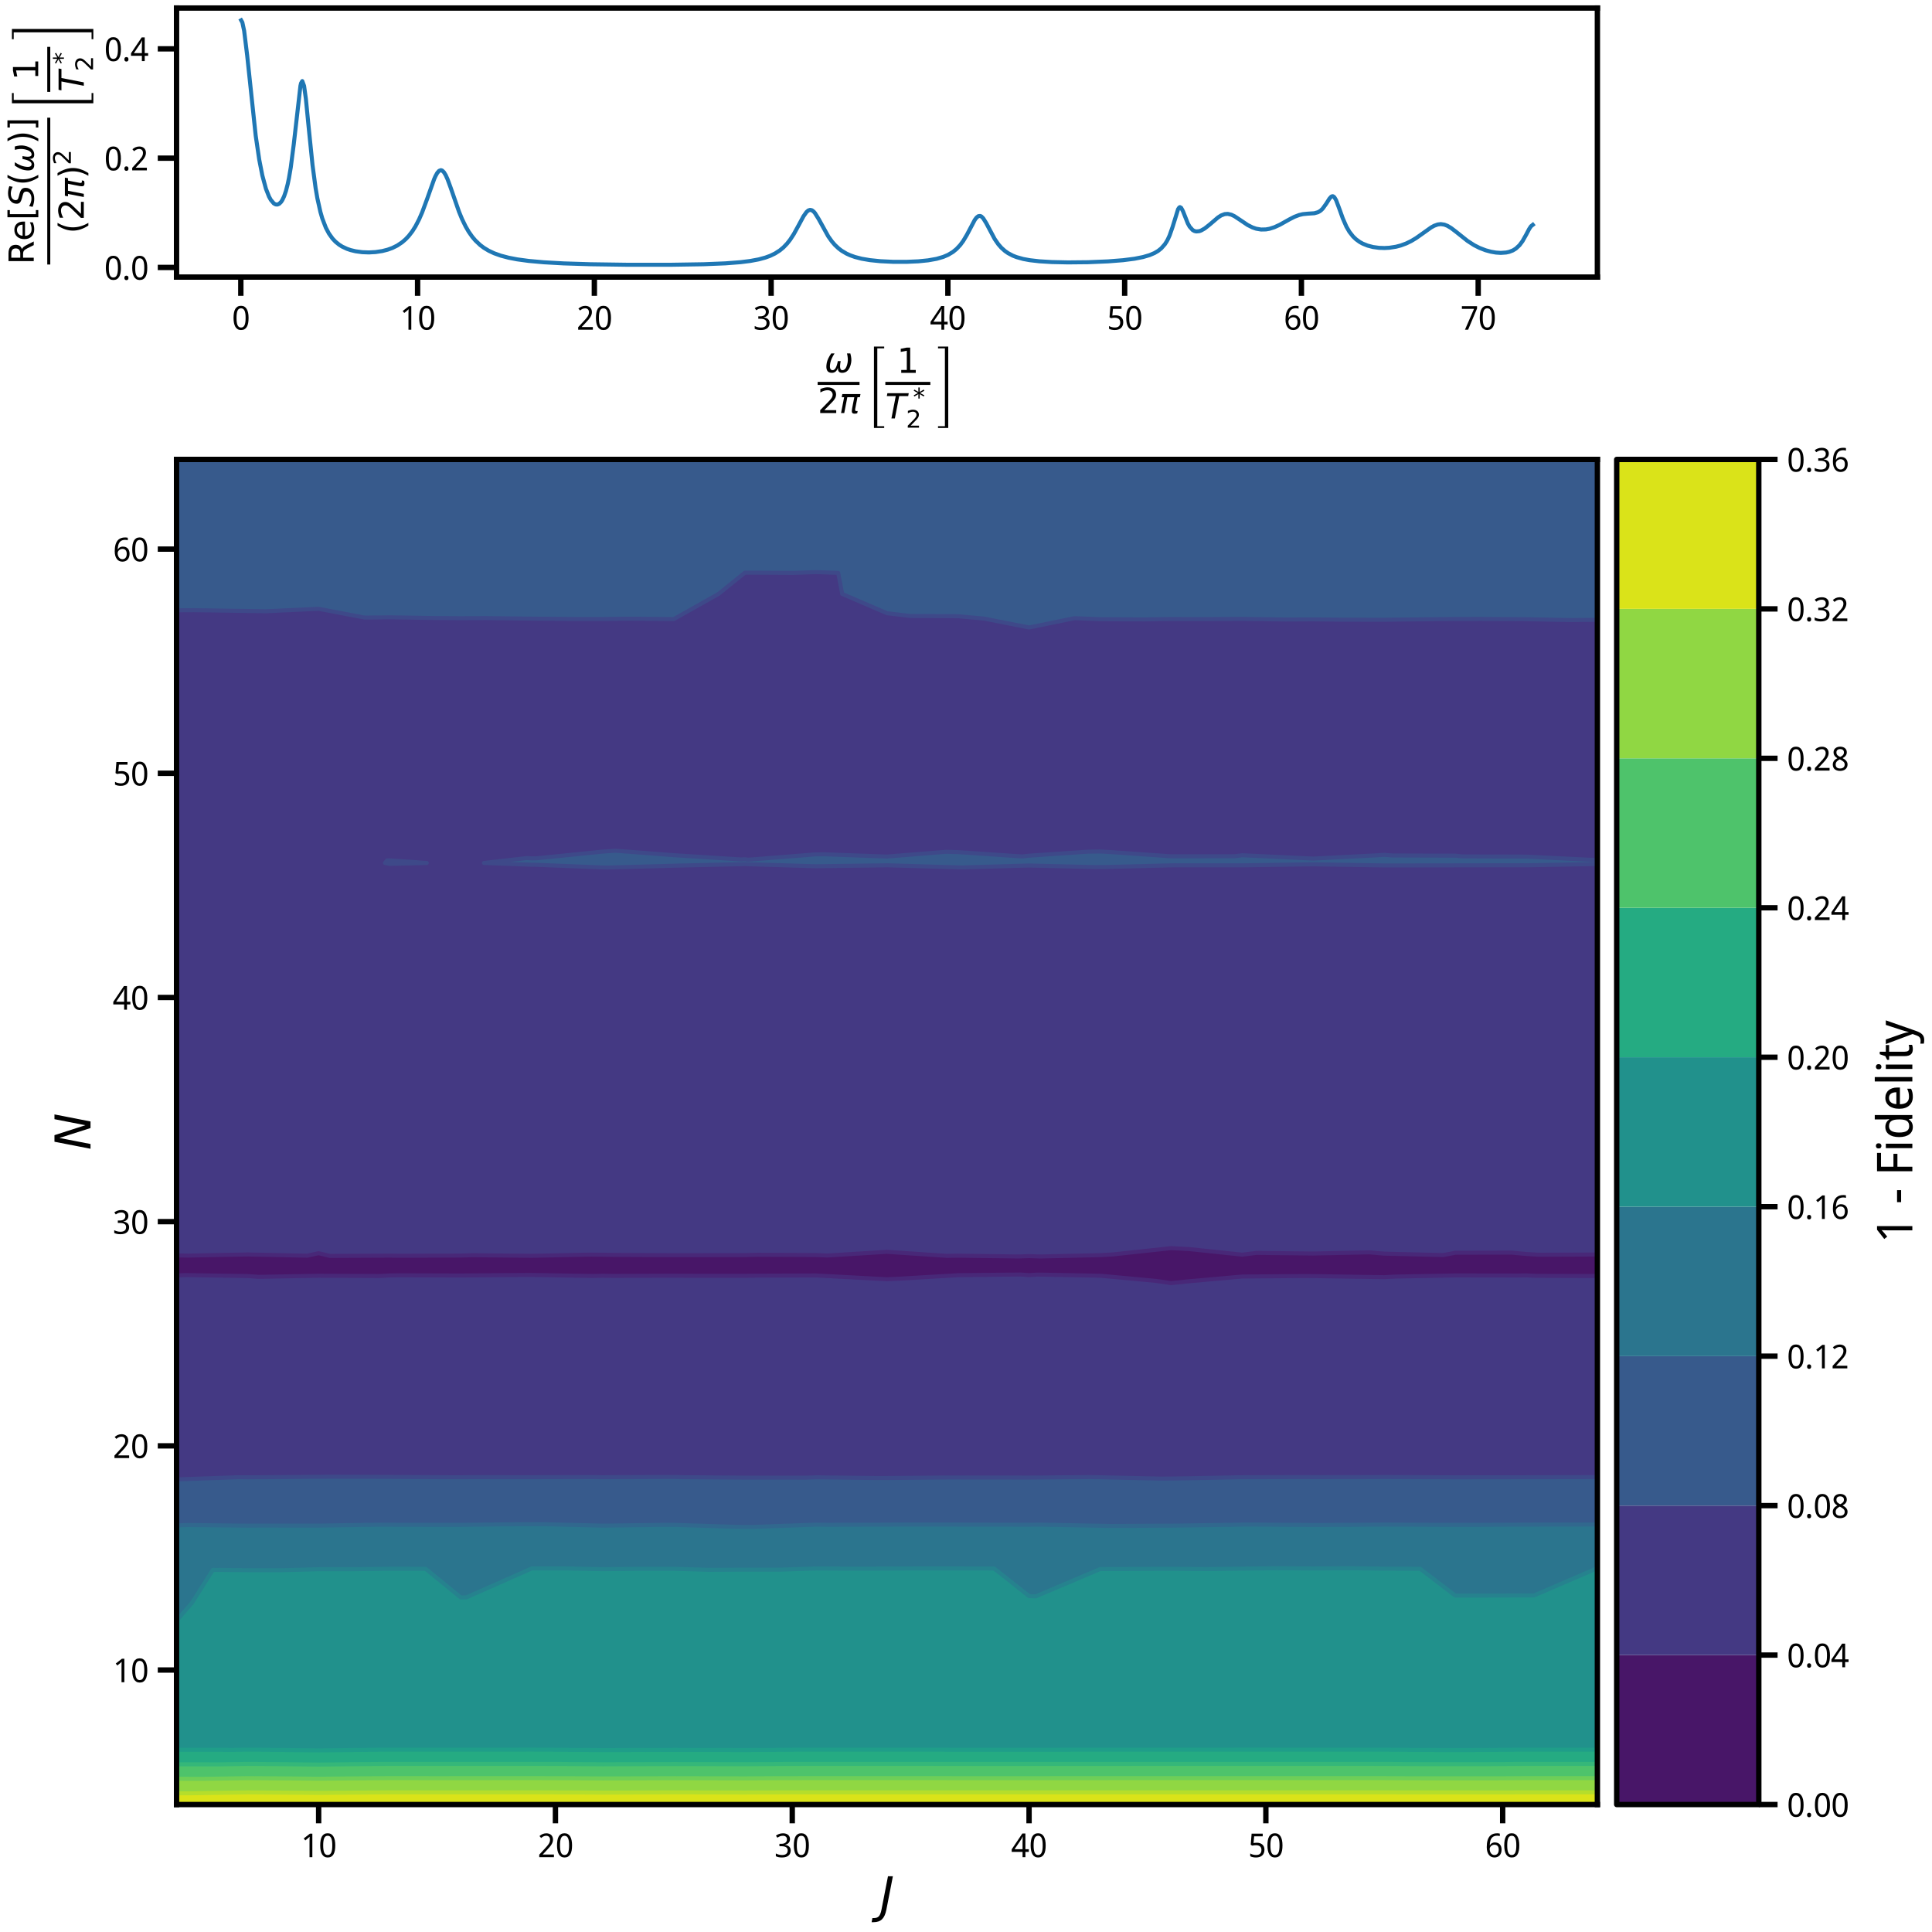 <?xml version="1.0" encoding="utf-8" standalone="no"?>
<!DOCTYPE svg PUBLIC "-//W3C//DTD SVG 1.1//EN"
  "http://www.w3.org/Graphics/SVG/1.1/DTD/svg11.dtd">
<svg xmlns:xlink="http://www.w3.org/1999/xlink" width="720pt" height="720pt" viewBox="0 0 720 720" xmlns="http://www.w3.org/2000/svg" version="1.1">
 <defs>
  <style type="text/css">*{stroke-linejoin: round; stroke-linecap: butt}</style>
 </defs>
 <g id="figure_1">
  <g id="patch_1">
   <path d="M 0 720 
L 720 720 
L 720 0 
L 0 0 
z
" style="fill: #ffffff"/>
  </g>
  <g id="axes_1">
   <g id="patch_2">
    <path d="M 65.796 103.256 
L 595.301 103.256 
L 595.301 3 
L 65.796 3 
z
" style="fill: #ffffff"/>
   </g>
   <g id="matplotlib.axis_1">
    <g id="xtick_1">
     <g id="line2d_1">
      <defs>
       <path id="m3129479693" d="M 0 0 
L 0 7 
" style="stroke: #000000; stroke-width: 2"/>
      </defs>
      <g>
       <use xlink:href="#m3129479693" x="89.748" y="103.256" style="stroke: #000000; stroke-width: 2"/>
      </g>
     </g>
     <g id="text_1">
      <!-- 0 -->
      <g transform="translate(86.444 122.874) scale(0.12 -0.12)">
       <defs>
        <path id="DroidSans-30" d="M 3225 2291 
Q 3225 1738 3145 1300 
Q 3066 863 2889 559 
Q 2713 256 2434 96 
Q 2156 -63 1759 -63 
Q 1391 -63 1117 96 
Q 844 256 664 559 
Q 484 863 395 1300 
Q 306 1738 306 2291 
Q 306 2844 386 3281 
Q 466 3719 639 4020 
Q 813 4322 1089 4481 
Q 1366 4641 1759 4641 
Q 2131 4641 2406 4483 
Q 2681 4325 2862 4023 
Q 3044 3722 3134 3284 
Q 3225 2847 3225 2291 
z
M 884 2291 
Q 884 1822 931 1472 
Q 978 1122 1081 889 
Q 1184 656 1351 539 
Q 1519 422 1759 422 
Q 2000 422 2169 537 
Q 2338 653 2445 884 
Q 2553 1116 2601 1467 
Q 2650 1819 2650 2291 
Q 2650 2759 2601 3109 
Q 2553 3459 2445 3690 
Q 2338 3922 2169 4037 
Q 2000 4153 1759 4153 
Q 1519 4153 1351 4037 
Q 1184 3922 1081 3690 
Q 978 3459 931 3109 
Q 884 2759 884 2291 
z
" transform="scale(0.016)"/>
       </defs>
       <use xlink:href="#DroidSans-30"/>
      </g>
     </g>
    </g>
    <g id="xtick_2">
     <g id="line2d_2">
      <g>
       <use xlink:href="#m3129479693" x="155.624" y="103.256" style="stroke: #000000; stroke-width: 2"/>
      </g>
     </g>
     <g id="text_2">
      <!-- 10 -->
      <g transform="translate(149.014 122.874) scale(0.12 -0.12)">
       <defs>
        <path id="DroidSans-31" d="M 2222 0 
L 1672 0 
L 1672 2853 
Q 1672 2988 1673 3141 
Q 1675 3294 1679 3445 
Q 1684 3597 1689 3736 
Q 1694 3875 1697 3981 
Q 1644 3925 1603 3884 
Q 1563 3844 1520 3806 
Q 1478 3769 1431 3726 
Q 1384 3684 1319 3628 
L 856 3250 
L 556 3634 
L 1753 4569 
L 2222 4569 
L 2222 0 
z
" transform="scale(0.016)"/>
       </defs>
       <use xlink:href="#DroidSans-31"/>
       <use xlink:href="#DroidSans-30" x="55.078"/>
      </g>
     </g>
    </g>
    <g id="xtick_3">
     <g id="line2d_3">
      <g>
       <use xlink:href="#m3129479693" x="221.499" y="103.256" style="stroke: #000000; stroke-width: 2"/>
      </g>
     </g>
     <g id="text_3">
      <!-- 20 -->
      <g transform="translate(214.89 122.874) scale(0.12 -0.12)">
       <defs>
        <path id="DroidSans-32" d="M 3150 0 
L 300 0 
L 300 488 
L 1394 1678 
Q 1628 1931 1812 2140 
Q 1997 2350 2126 2550 
Q 2256 2750 2325 2951 
Q 2394 3153 2394 3391 
Q 2394 3575 2341 3715 
Q 2288 3856 2189 3954 
Q 2091 4053 1956 4103 
Q 1822 4153 1656 4153 
Q 1359 4153 1120 4033 
Q 881 3913 666 3725 
L 347 4097 
Q 472 4209 615 4307 
Q 759 4406 925 4478 
Q 1091 4550 1275 4592 
Q 1459 4634 1663 4634 
Q 1963 4634 2205 4550 
Q 2447 4466 2615 4308 
Q 2784 4150 2876 3923 
Q 2969 3697 2969 3413 
Q 2969 3147 2886 2906 
Q 2803 2666 2658 2433 
Q 2513 2200 2311 1965 
Q 2109 1731 1875 1478 
L 997 544 
L 997 519 
L 3150 519 
L 3150 0 
z
" transform="scale(0.016)"/>
       </defs>
       <use xlink:href="#DroidSans-32"/>
       <use xlink:href="#DroidSans-30" x="55.078"/>
      </g>
     </g>
    </g>
    <g id="xtick_4">
     <g id="line2d_4">
      <g>
       <use xlink:href="#m3129479693" x="287.374" y="103.256" style="stroke: #000000; stroke-width: 2"/>
      </g>
     </g>
     <g id="text_4">
      <!-- 30 -->
      <g transform="translate(280.765 122.874) scale(0.12 -0.12)">
       <defs>
        <path id="DroidSans-33" d="M 3003 3500 
Q 3003 3272 2931 3084 
Q 2859 2897 2729 2759 
Q 2600 2622 2419 2533 
Q 2238 2444 2016 2406 
L 2016 2388 
Q 2569 2319 2856 2036 
Q 3144 1753 3144 1300 
Q 3144 1000 3042 750 
Q 2941 500 2734 319 
Q 2528 138 2212 37 
Q 1897 -63 1466 -63 
Q 1125 -63 823 -9 
Q 522 44 256 184 
L 256 716 
Q 528 572 845 494 
Q 1163 416 1453 416 
Q 1741 416 1950 478 
Q 2159 541 2295 656 
Q 2431 772 2495 940 
Q 2559 1109 2559 1319 
Q 2559 1531 2476 1682 
Q 2394 1834 2241 1932 
Q 2088 2031 1867 2078 
Q 1647 2125 1369 2125 
L 953 2125 
L 953 2597 
L 1369 2597 
Q 1622 2597 1819 2659 
Q 2016 2722 2148 2837 
Q 2281 2953 2350 3112 
Q 2419 3272 2419 3463 
Q 2419 3625 2362 3753 
Q 2306 3881 2203 3970 
Q 2100 4059 1956 4106 
Q 1813 4153 1638 4153 
Q 1303 4153 1048 4048 
Q 794 3944 563 3775 
L 275 4166 
Q 394 4263 539 4347 
Q 684 4431 856 4495 
Q 1028 4559 1223 4596 
Q 1419 4634 1638 4634 
Q 1975 4634 2229 4550 
Q 2484 4466 2656 4314 
Q 2828 4163 2915 3955 
Q 3003 3747 3003 3500 
z
" transform="scale(0.016)"/>
       </defs>
       <use xlink:href="#DroidSans-33"/>
       <use xlink:href="#DroidSans-30" x="55.078"/>
      </g>
     </g>
    </g>
    <g id="xtick_5">
     <g id="line2d_5">
      <g>
       <use xlink:href="#m3129479693" x="353.249" y="103.256" style="stroke: #000000; stroke-width: 2"/>
      </g>
     </g>
     <g id="text_5">
      <!-- 40 -->
      <g transform="translate(346.64 122.874) scale(0.12 -0.12)">
       <defs>
        <path id="DroidSans-34" d="M 3397 1025 
L 2731 1025 
L 2731 0 
L 2181 0 
L 2181 1025 
L 72 1025 
L 72 1522 
L 2144 4594 
L 2731 4594 
L 2731 1544 
L 3397 1544 
L 3397 1025 
z
M 2181 1544 
L 2181 2656 
Q 2181 2831 2186 3023 
Q 2191 3216 2197 3398 
Q 2203 3581 2211 3740 
Q 2219 3900 2222 4006 
L 2194 4006 
Q 2172 3944 2139 3867 
Q 2106 3791 2067 3714 
Q 2028 3638 1987 3566 
Q 1947 3494 1913 3444 
L 628 1544 
L 2181 1544 
z
" transform="scale(0.016)"/>
       </defs>
       <use xlink:href="#DroidSans-34"/>
       <use xlink:href="#DroidSans-30" x="55.078"/>
      </g>
     </g>
    </g>
    <g id="xtick_6">
     <g id="line2d_6">
      <g>
       <use xlink:href="#m3129479693" x="419.125" y="103.256" style="stroke: #000000; stroke-width: 2"/>
      </g>
     </g>
     <g id="text_6">
      <!-- 50 -->
      <g transform="translate(412.515 122.874) scale(0.12 -0.12)">
       <defs>
        <path id="DroidSans-35" d="M 1703 2803 
Q 2013 2803 2280 2717 
Q 2547 2631 2745 2462 
Q 2944 2294 3056 2044 
Q 3169 1794 3169 1466 
Q 3169 1109 3062 825 
Q 2956 541 2747 344 
Q 2538 147 2230 42 
Q 1922 -63 1522 -63 
Q 1363 -63 1208 -47 
Q 1053 -31 911 -1 
Q 769 28 641 75 
Q 513 122 409 184 
L 409 722 
Q 513 650 652 594 
Q 791 538 944 500 
Q 1097 463 1251 442 
Q 1406 422 1538 422 
Q 1784 422 1978 480 
Q 2172 538 2306 659 
Q 2441 781 2512 965 
Q 2584 1150 2584 1403 
Q 2584 1850 2309 2086 
Q 2034 2322 1509 2322 
Q 1425 2322 1326 2314 
Q 1228 2306 1129 2293 
Q 1031 2281 942 2267 
Q 853 2253 788 2241 
L 506 2419 
L 678 4569 
L 2834 4569 
L 2834 4050 
L 1172 4050 
L 1050 2741 
Q 1150 2759 1314 2781 
Q 1478 2803 1703 2803 
z
" transform="scale(0.016)"/>
       </defs>
       <use xlink:href="#DroidSans-35"/>
       <use xlink:href="#DroidSans-30" x="55.078"/>
      </g>
     </g>
    </g>
    <g id="xtick_7">
     <g id="line2d_7">
      <g>
       <use xlink:href="#m3129479693" x="485" y="103.256" style="stroke: #000000; stroke-width: 2"/>
      </g>
     </g>
     <g id="text_7">
      <!-- 60 -->
      <g transform="translate(478.391 122.874) scale(0.12 -0.12)">
       <defs>
        <path id="DroidSans-36" d="M 353 1953 
Q 353 2281 386 2606 
Q 419 2931 501 3229 
Q 584 3528 728 3784 
Q 872 4041 1094 4230 
Q 1316 4419 1625 4526 
Q 1934 4634 2350 4634 
Q 2409 4634 2481 4631 
Q 2553 4628 2626 4620 
Q 2700 4613 2767 4602 
Q 2834 4591 2888 4575 
L 2888 4091 
Q 2778 4128 2640 4147 
Q 2503 4166 2369 4166 
Q 2088 4166 1873 4098 
Q 1659 4031 1503 3909 
Q 1347 3788 1242 3619 
Q 1138 3450 1072 3245 
Q 1006 3041 975 2809 
Q 944 2578 934 2328 
L 972 2328 
Q 1034 2441 1123 2539 
Q 1213 2638 1331 2708 
Q 1450 2778 1598 2818 
Q 1747 2859 1931 2859 
Q 2228 2859 2468 2767 
Q 2709 2675 2878 2497 
Q 3047 2319 3139 2061 
Q 3231 1803 3231 1472 
Q 3231 1116 3134 831 
Q 3038 547 2856 348 
Q 2675 150 2419 43 
Q 2163 -63 1844 -63 
Q 1531 -63 1257 59 
Q 984 181 784 431 
Q 584 681 468 1059 
Q 353 1438 353 1953 
z
M 1838 416 
Q 2025 416 2179 480 
Q 2334 544 2446 673 
Q 2559 803 2620 1001 
Q 2681 1200 2681 1472 
Q 2681 1691 2629 1864 
Q 2578 2038 2475 2159 
Q 2372 2281 2217 2347 
Q 2063 2413 1856 2413 
Q 1647 2413 1473 2339 
Q 1300 2266 1178 2148 
Q 1056 2031 989 1881 
Q 922 1731 922 1581 
Q 922 1372 980 1164 
Q 1038 956 1152 790 
Q 1266 625 1437 520 
Q 1609 416 1838 416 
z
" transform="scale(0.016)"/>
       </defs>
       <use xlink:href="#DroidSans-36"/>
       <use xlink:href="#DroidSans-30" x="55.078"/>
      </g>
     </g>
    </g>
    <g id="xtick_8">
     <g id="line2d_8">
      <g>
       <use xlink:href="#m3129479693" x="550.875" y="103.256" style="stroke: #000000; stroke-width: 2"/>
      </g>
     </g>
     <g id="text_8">
      <!-- 70 -->
      <g transform="translate(544.266 122.874) scale(0.12 -0.12)">
       <defs>
        <path id="DroidSans-37" d="M 878 0 
L 2638 4050 
L 281 4050 
L 281 4569 
L 3219 4569 
L 3219 4116 
L 1484 0 
L 878 0 
z
" transform="scale(0.016)"/>
       </defs>
       <use xlink:href="#DroidSans-37"/>
       <use xlink:href="#DroidSans-30" x="55.078"/>
      </g>
     </g>
    </g>
    <g id="text_9">
     <!-- $\frac{\omega}{2\pi} \left[\frac{1}{T_2^*}\right]$ -->
     <g transform="translate(304.719 146.858) scale(0.18 -0.18)">
      <defs>
       <path id="DejaVuSans-Oblique-3c9" d="M 1369 -91 
Q 72 -91 434 1766 
Q 575 2500 1256 3500 
L 1875 3500 
Q 1231 2500 1088 1750 
Q 819 397 1519 397 
Q 2166 397 2478 2078 
L 3009 2078 
Q 2669 388 3316 397 
Q 4013 403 4275 1750 
Q 4419 2500 4169 3500 
L 4788 3500 
Q 5075 2500 4934 1766 
Q 4578 -94 3278 -91 
Q 2428 -88 2503 844 
Q 2194 -91 1369 -91 
z
" transform="scale(0.016)"/>
       <path id="DejaVuSans-32" d="M 1228 531 
L 3431 531 
L 3431 0 
L 469 0 
L 469 531 
Q 828 903 1448 1529 
Q 2069 2156 2228 2338 
Q 2531 2678 2651 2914 
Q 2772 3150 2772 3378 
Q 2772 3750 2511 3984 
Q 2250 4219 1831 4219 
Q 1534 4219 1204 4116 
Q 875 4013 500 3803 
L 500 4441 
Q 881 4594 1212 4672 
Q 1544 4750 1819 4750 
Q 2544 4750 2975 4387 
Q 3406 4025 3406 3419 
Q 3406 3131 3298 2873 
Q 3191 2616 2906 2266 
Q 2828 2175 2409 1742 
Q 1991 1309 1228 531 
z
" transform="scale(0.016)"/>
       <path id="DejaVuSans-Oblique-3c0" d="M 584 3500 
L 3938 3500 
L 3825 2925 
L 3384 2925 
L 2966 775 
Q 2922 550 2981 450 
Q 3038 353 3209 353 
Q 3256 353 3325 363 
Q 3397 369 3419 372 
L 3338 -44 
Q 3222 -84 3103 -103 
Q 2981 -122 2866 -122 
Q 2491 -122 2388 81 
Q 2284 288 2391 838 
L 2797 2925 
L 1506 2925 
L 938 0 
L 350 0 
L 919 2925 
L 472 2925 
L 584 3500 
z
" transform="scale(0.016)"/>
       <path id="STIXSizeTwoSym-Regular-5b" d="M 2701 -1786 
L 1216 -1786 
L 1216 10022 
L 2701 10022 
L 2701 9766 
L 1702 9766 
L 1702 -1530 
L 2701 -1530 
L 2701 -1786 
z
" transform="scale(0.016)"/>
       <path id="DejaVuSans-31" d="M 794 531 
L 1825 531 
L 1825 4091 
L 703 3866 
L 703 4441 
L 1819 4666 
L 2450 4666 
L 2450 531 
L 3481 531 
L 3481 0 
L 794 0 
L 794 531 
z
" transform="scale(0.016)"/>
       <path id="DejaVuSans-Oblique-54" d="M 378 4666 
L 4325 4666 
L 4225 4134 
L 2559 4134 
L 1759 0 
L 1125 0 
L 1925 4134 
L 275 4134 
L 378 4666 
z
" transform="scale(0.016)"/>
       <path id="DejaVuSans-2a" d="M 3009 3897 
L 1888 3291 
L 3009 2681 
L 2828 2375 
L 1778 3009 
L 1778 1831 
L 1422 1831 
L 1422 3009 
L 372 2375 
L 191 2681 
L 1313 3291 
L 191 3897 
L 372 4206 
L 1422 3572 
L 1422 4750 
L 1778 4750 
L 1778 3572 
L 2828 4206 
L 3009 3897 
z
" transform="scale(0.016)"/>
       <path id="STIXSizeTwoSym-Regular-5d" d="M 1722 -1786 
L 237 -1786 
L 237 -1530 
L 1235 -1530 
L 1235 9766 
L 237 9766 
L 237 10022 
L 1722 10022 
L 1722 -1786 
z
" transform="scale(0.016)"/>
      </defs>
      <use xlink:href="#DejaVuSans-Oblique-3c9" transform="translate(14 44.994) scale(0.7)"/>
      <use xlink:href="#DejaVuSans-32" transform="translate(0 -39.237) scale(0.7)"/>
      <use xlink:href="#DejaVuSans-Oblique-3c0" transform="translate(44.536 -39.237) scale(0.7)"/>
      <use xlink:href="#STIXSizeTwoSym-Regular-5b" transform="translate(99.18 -44.698) scale(0.892)"/>
      <use xlink:href="#DejaVuSans-31" transform="translate(164.124 43.966) scale(0.7)"/>
      <use xlink:href="#DejaVuSans-Oblique-54" transform="translate(140.124 -50.448) scale(0.7)"/>
      <use xlink:href="#DejaVuSans-2a" transform="translate(197.341 -23.652) scale(0.49)"/>
      <use xlink:href="#DejaVuSans-32" transform="translate(182.883 -69.589) scale(0.49)"/>
      <use xlink:href="#STIXSizeTwoSym-Regular-5d" transform="translate(245.801 -44.698) scale(0.892)"/>
      <path d="M 0 18.966 
L 0 25.216 
L 86.68 25.216 
L 86.68 18.966 
L 0 18.966 
z
"/>
      <path d="M 140.124 18.966 
L 140.124 25.216 
L 233.301 25.216 
L 233.301 18.966 
L 140.124 18.966 
z
"/>
     </g>
    </g>
   </g>
   <g id="matplotlib.axis_2">
    <g id="ytick_1">
     <g id="line2d_9">
      <defs>
       <path id="m1f13fb7957" d="M 0 0 
L -7 0 
" style="stroke: #000000; stroke-width: 2"/>
      </defs>
      <g>
       <use xlink:href="#m1f13fb7957" x="65.796" y="99.67" style="stroke: #000000; stroke-width: 2"/>
      </g>
     </g>
     <g id="text_10">
      <!-- 0.0 -->
      <g transform="translate(38.86 104.229) scale(0.12 -0.12)">
       <defs>
        <path id="DroidSans-2e" d="M 459 347 
Q 459 466 490 548 
Q 522 631 575 682 
Q 628 734 700 757 
Q 772 781 856 781 
Q 938 781 1011 757 
Q 1084 734 1137 682 
Q 1191 631 1222 548 
Q 1253 466 1253 347 
Q 1253 231 1222 148 
Q 1191 66 1137 12 
Q 1084 -41 1011 -66 
Q 938 -91 856 -91 
Q 772 -91 700 -66 
Q 628 -41 575 12 
Q 522 66 490 148 
Q 459 231 459 347 
z
" transform="scale(0.016)"/>
       </defs>
       <use xlink:href="#DroidSans-30"/>
       <use xlink:href="#DroidSans-2e" x="55.078"/>
       <use xlink:href="#DroidSans-30" x="81.885"/>
      </g>
     </g>
    </g>
    <g id="ytick_2">
     <g id="line2d_10">
      <g>
       <use xlink:href="#m1f13fb7957" x="65.796" y="58.937" style="stroke: #000000; stroke-width: 2"/>
      </g>
     </g>
     <g id="text_11">
      <!-- 0.2 -->
      <g transform="translate(38.86 63.496) scale(0.12 -0.12)">
       <use xlink:href="#DroidSans-30"/>
       <use xlink:href="#DroidSans-2e" x="55.078"/>
       <use xlink:href="#DroidSans-32" x="81.885"/>
      </g>
     </g>
    </g>
    <g id="ytick_3">
     <g id="line2d_11">
      <g>
       <use xlink:href="#m1f13fb7957" x="65.796" y="18.205" style="stroke: #000000; stroke-width: 2"/>
      </g>
     </g>
     <g id="text_12">
      <!-- 0.4 -->
      <g transform="translate(38.86 22.764) scale(0.12 -0.12)">
       <use xlink:href="#DroidSans-30"/>
       <use xlink:href="#DroidSans-2e" x="55.078"/>
       <use xlink:href="#DroidSans-34" x="81.885"/>
      </g>
     </g>
    </g>
    <g id="text_13">
     <!-- $\frac{\mathrm{Re}[S(\omega)]}{(2\pi)^2} \left[\frac{1}{T_2^*}\right]$ -->
     <g transform="translate(22.26 98.578) rotate(-90) scale(0.18 -0.18)">
      <defs>
       <path id="DejaVuSans-52" d="M 2841 2188 
Q 3044 2119 3236 1894 
Q 3428 1669 3622 1275 
L 4263 0 
L 3584 0 
L 2988 1197 
Q 2756 1666 2539 1819 
Q 2322 1972 1947 1972 
L 1259 1972 
L 1259 0 
L 628 0 
L 628 4666 
L 2053 4666 
Q 2853 4666 3247 4331 
Q 3641 3997 3641 3322 
Q 3641 2881 3436 2590 
Q 3231 2300 2841 2188 
z
M 1259 4147 
L 1259 2491 
L 2053 2491 
Q 2509 2491 2742 2702 
Q 2975 2913 2975 3322 
Q 2975 3731 2742 3939 
Q 2509 4147 2053 4147 
L 1259 4147 
z
" transform="scale(0.016)"/>
       <path id="DejaVuSans-65" d="M 3597 1894 
L 3597 1613 
L 953 1613 
Q 991 1019 1311 708 
Q 1631 397 2203 397 
Q 2534 397 2845 478 
Q 3156 559 3463 722 
L 3463 178 
Q 3153 47 2828 -22 
Q 2503 -91 2169 -91 
Q 1331 -91 842 396 
Q 353 884 353 1716 
Q 353 2575 817 3079 
Q 1281 3584 2069 3584 
Q 2775 3584 3186 3129 
Q 3597 2675 3597 1894 
z
M 3022 2063 
Q 3016 2534 2758 2815 
Q 2500 3097 2075 3097 
Q 1594 3097 1305 2825 
Q 1016 2553 972 2059 
L 3022 2063 
z
" transform="scale(0.016)"/>
       <path id="DejaVuSans-5b" d="M 550 4863 
L 1875 4863 
L 1875 4416 
L 1125 4416 
L 1125 -397 
L 1875 -397 
L 1875 -844 
L 550 -844 
L 550 4863 
z
" transform="scale(0.016)"/>
       <path id="DejaVuSans-Oblique-53" d="M 3859 4513 
L 3738 3897 
Q 3422 4066 3111 4152 
Q 2800 4238 2509 4238 
Q 1944 4238 1609 3991 
Q 1275 3744 1275 3334 
Q 1275 3109 1398 2989 
Q 1522 2869 2034 2731 
L 2413 2638 
Q 3053 2472 3303 2217 
Q 3553 1963 3553 1503 
Q 3553 797 2998 353 
Q 2444 -91 1538 -91 
Q 1166 -91 791 -17 
Q 416 56 38 206 
L 166 856 
Q 513 641 861 531 
Q 1209 422 1556 422 
Q 2147 422 2503 684 
Q 2859 947 2859 1369 
Q 2859 1650 2717 1795 
Q 2575 1941 2106 2059 
L 1728 2156 
Q 1081 2325 845 2545 
Q 609 2766 609 3163 
Q 609 3859 1145 4304 
Q 1681 4750 2541 4750 
Q 2875 4750 3203 4690 
Q 3531 4631 3859 4513 
z
" transform="scale(0.016)"/>
       <path id="DejaVuSans-28" d="M 1984 4856 
Q 1566 4138 1362 3434 
Q 1159 2731 1159 2009 
Q 1159 1288 1364 580 
Q 1569 -128 1984 -844 
L 1484 -844 
Q 1016 -109 783 600 
Q 550 1309 550 2009 
Q 550 2706 781 3412 
Q 1013 4119 1484 4856 
L 1984 4856 
z
" transform="scale(0.016)"/>
       <path id="DejaVuSans-29" d="M 513 4856 
L 1013 4856 
Q 1481 4119 1714 3412 
Q 1947 2706 1947 2009 
Q 1947 1309 1714 600 
Q 1481 -109 1013 -844 
L 513 -844 
Q 928 -128 1133 580 
Q 1338 1288 1338 2009 
Q 1338 2731 1133 3434 
Q 928 4138 513 4856 
z
" transform="scale(0.016)"/>
       <path id="DejaVuSans-5d" d="M 1947 4863 
L 1947 -844 
L 622 -844 
L 622 -397 
L 1369 -397 
L 1369 4416 
L 622 4416 
L 622 4863 
L 1947 4863 
z
" transform="scale(0.016)"/>
      </defs>
      <use xlink:href="#DejaVuSans-52" transform="translate(0 53.811) scale(0.7)"/>
      <use xlink:href="#DejaVuSans-65" transform="translate(48.638 53.811) scale(0.7)"/>
      <use xlink:href="#DejaVuSans-5b" transform="translate(91.704 53.811) scale(0.7)"/>
      <use xlink:href="#DejaVuSans-Oblique-53" transform="translate(119.014 53.811) scale(0.7)"/>
      <use xlink:href="#DejaVuSans-28" transform="translate(163.447 53.811) scale(0.7)"/>
      <use xlink:href="#DejaVuSans-Oblique-3c9" transform="translate(190.757 53.811) scale(0.7)"/>
      <use xlink:href="#DejaVuSans-29" transform="translate(249.375 53.811) scale(0.7)"/>
      <use xlink:href="#DejaVuSans-5d" transform="translate(276.685 53.811) scale(0.7)"/>
      <use xlink:href="#DejaVuSans-28" transform="translate(64 -49.834) scale(0.7)"/>
      <use xlink:href="#DejaVuSans-32" transform="translate(91.31 -49.834) scale(0.7)"/>
      <use xlink:href="#DejaVuSans-Oblique-3c0" transform="translate(135.846 -49.834) scale(0.7)"/>
      <use xlink:href="#DejaVuSans-29" transform="translate(177.989 -49.834) scale(0.7)"/>
      <use xlink:href="#DejaVuSans-32" transform="translate(205.969 -23.038) scale(0.49)"/>
      <use xlink:href="#STIXSizeTwoSym-Regular-5b" transform="translate(316.494 -44.084) scale(0.892)"/>
      <use xlink:href="#DejaVuSans-31" transform="translate(381.438 44.58) scale(0.7)"/>
      <use xlink:href="#DejaVuSans-Oblique-54" transform="translate(357.438 -49.834) scale(0.7)"/>
      <use xlink:href="#DejaVuSans-2a" transform="translate(414.655 -23.038) scale(0.49)"/>
      <use xlink:href="#DejaVuSans-32" transform="translate(400.197 -68.975) scale(0.49)"/>
      <use xlink:href="#STIXSizeTwoSym-Regular-5d" transform="translate(463.116 -44.084) scale(0.892)"/>
      <path d="M 0 19.58 
L 0 25.83 
L 303.994 25.83 
L 303.994 19.58 
L 0 19.58 
z
"/>
      <path d="M 357.438 19.58 
L 357.438 25.83 
L 450.616 25.83 
L 450.616 19.58 
L 357.438 19.58 
z
"/>
     </g>
    </g>
   </g>
   <g id="line2d_12">
    <path d="M 89.865 7.557 
L 90.321 8.366 
L 90.989 11.504 
L 92.113 20.638 
L 95.284 50.499 
L 96.62 59.556 
L 97.765 65.393 
L 99.101 70.334 
L 100.246 73.255 
L 100.914 74.477 
L 102.039 75.806 
L 102.727 76.183 
L 103.396 76.228 
L 104.064 75.938 
L 104.753 75.255 
L 105.209 74.563 
L 105.877 73.159 
L 106.545 71.218 
L 107.234 68.548 
L 107.69 66.346 
L 108.358 62.412 
L 109.482 53.719 
L 111.964 31.988 
L 112.196 30.997 
L 112.653 30.219 
L 113.321 32.017 
L 113.989 36.807 
L 115.134 48.447 
L 116.47 61.53 
L 117.615 70.083 
L 118.283 73.953 
L 119.407 78.989 
L 120.096 81.362 
L 121.432 84.86 
L 122.578 87.027 
L 123.914 88.901 
L 125.059 90.11 
L 126.395 91.192 
L 127.54 91.909 
L 129.333 92.747 
L 130.69 93.207 
L 132.503 93.643 
L 134.984 93.98 
L 137.465 94.073 
L 139.947 93.939 
L 142.428 93.565 
L 144.453 93.05 
L 146.245 92.397 
L 148.059 91.496 
L 149.872 90.278 
L 151.208 89.117 
L 152.353 87.899 
L 153.689 86.16 
L 154.834 84.342 
L 156.17 81.775 
L 157.316 79.156 
L 159.108 74.331 
L 161.822 66.689 
L 162.278 65.662 
L 162.946 64.454 
L 163.614 63.683 
L 164.303 63.415 
L 164.759 63.546 
L 165.427 64.172 
L 166.096 65.263 
L 166.784 66.785 
L 167.909 69.838 
L 171.058 78.905 
L 172.203 81.675 
L 173.539 84.418 
L 174.685 86.38 
L 176.021 88.278 
L 177.166 89.625 
L 178.958 91.321 
L 180.315 92.341 
L 182.128 93.438 
L 184.153 94.39 
L 186.635 95.276 
L 189.572 96.049 
L 192.721 96.654 
L 197.016 97.238 
L 202.647 97.745 
L 210.091 98.161 
L 220.016 98.473 
L 233.779 98.668 
L 249.791 98.672 
L 262.197 98.473 
L 270.31 98.145 
L 275.96 97.71 
L 279.567 97.26 
L 282.716 96.672 
L 285.197 96.003 
L 287.01 95.341 
L 288.823 94.469 
L 290.616 93.318 
L 291.973 92.189 
L 293.33 90.774 
L 294.454 89.342 
L 295.811 87.266 
L 297.603 84.008 
L 299.416 80.633 
L 300.541 79.033 
L 301.23 78.435 
L 301.898 78.21 
L 302.566 78.355 
L 303.255 78.878 
L 303.711 79.407 
L 305.048 81.544 
L 308.674 88.094 
L 310.01 89.971 
L 311.155 91.296 
L 312.491 92.553 
L 313.636 93.426 
L 315.429 94.495 
L 316.786 95.119 
L 318.598 95.768 
L 321.08 96.409 
L 324.23 96.949 
L 328.068 97.342 
L 332.797 97.57 
L 337.76 97.582 
L 342.267 97.385 
L 345.893 97.02 
L 349.042 96.456 
L 351.523 95.737 
L 353.336 94.965 
L 355.129 93.887 
L 356.486 92.775 
L 357.843 91.319 
L 358.968 89.791 
L 360.325 87.52 
L 363.261 81.966 
L 363.93 81.077 
L 364.598 80.554 
L 365.287 80.474 
L 365.742 80.686 
L 366.411 81.345 
L 367.535 83.144 
L 370.706 89.102 
L 372.041 91.029 
L 373.187 92.339 
L 374.522 93.536 
L 375.668 94.336 
L 377.46 95.281 
L 378.817 95.812 
L 381.298 96.508 
L 383.78 96.967 
L 387.385 97.382 
L 391.892 97.658 
L 397.999 97.79 
L 405.444 97.716 
L 412.888 97.412 
L 418.518 96.971 
L 422.812 96.42 
L 425.961 95.798 
L 428.443 95.067 
L 430.256 94.292 
L 431.592 93.501 
L 432.737 92.585 
L 434.074 91.078 
L 434.763 90.027 
L 435.218 89.192 
L 435.887 87.727 
L 437.011 84.503 
L 439.036 77.955 
L 439.492 77.295 
L 439.725 77.19 
L 440.181 77.442 
L 440.85 78.683 
L 442.663 83.253 
L 443.331 84.457 
L 444.455 85.717 
L 445.144 86.101 
L 445.812 86.257 
L 446.936 86.149 
L 447.625 85.905 
L 448.961 85.147 
L 450.774 83.718 
L 453.924 81.029 
L 455.069 80.296 
L 456.405 79.789 
L 457.55 79.706 
L 458.887 80.013 
L 460.032 80.56 
L 462.056 81.896 
L 464.994 83.872 
L 466.787 84.77 
L 468.144 85.23 
L 469.956 85.535 
L 471.749 85.497 
L 473.106 85.258 
L 474.919 84.683 
L 476.945 83.757 
L 480.55 81.74 
L 482.363 80.81 
L 484.155 80.126 
L 485.512 79.811 
L 487.326 79.632 
L 489.807 79.472 
L 491.143 79.097 
L 491.832 78.721 
L 492.288 78.379 
L 492.956 77.723 
L 494.313 75.819 
L 495.437 74.032 
L 496.106 73.295 
L 496.561 73.11 
L 496.794 73.142 
L 497.251 73.475 
L 497.918 74.575 
L 499.275 78.187 
L 500.4 81.341 
L 501.757 84.45 
L 502.881 86.386 
L 504.238 88.12 
L 505.363 89.192 
L 506.72 90.173 
L 507.844 90.795 
L 509.657 91.529 
L 511.682 92.056 
L 513.931 92.365 
L 515.955 92.431 
L 517.769 92.332 
L 520.25 91.946 
L 522.064 91.468 
L 524.089 90.717 
L 525.88 89.845 
L 527.694 88.762 
L 530.175 87.013 
L 533.325 84.768 
L 534.47 84.136 
L 535.806 83.656 
L 536.951 83.52 
L 538.287 83.715 
L 539.432 84.167 
L 540.769 84.965 
L 542.582 86.344 
L 546.876 89.766 
L 549.357 91.366 
L 551.383 92.396 
L 553.631 93.263 
L 555.656 93.813 
L 557.469 94.122 
L 559.283 94.244 
L 561.308 94.104 
L 562.432 93.858 
L 563.789 93.336 
L 564.913 92.647 
L 566.27 91.385 
L 567.394 89.874 
L 568.751 87.471 
L 569.875 85.332 
L 570.544 84.328 
L 571.233 83.779 
L 571.233 83.779 
" clip-path="url(#p49a6f2954c)" style="fill: none; stroke: #1f77b4; stroke-width: 1.5; stroke-linecap: square"/>
   </g>
   <g id="patch_3">
    <path d="M 65.796 103.256 
L 65.796 3 
" style="fill: none; stroke: #000000; stroke-width: 2; stroke-linejoin: miter; stroke-linecap: square"/>
   </g>
   <g id="patch_4">
    <path d="M 595.301 103.256 
L 595.301 3 
" style="fill: none; stroke: #000000; stroke-width: 2; stroke-linejoin: miter; stroke-linecap: square"/>
   </g>
   <g id="patch_5">
    <path d="M 65.796 103.256 
L 595.301 103.256 
" style="fill: none; stroke: #000000; stroke-width: 2; stroke-linejoin: miter; stroke-linecap: square"/>
   </g>
   <g id="patch_6">
    <path d="M 65.796 3 
L 595.301 3 
" style="fill: none; stroke: #000000; stroke-width: 2; stroke-linejoin: miter; stroke-linecap: square"/>
   </g>
  </g>
  <g id="axes_2">
   <g id="patch_7">
    <path d="M 65.796 672.495 
L 595.301 672.495 
L 595.301 171.217 
L 65.796 171.217 
z
" style="fill: #ffffff"/>
   </g>
   <g id="PathCollection_1">
    <path d="M 65.796 475.313 
L 69.184 475.19 
L 92.272 475.536 
L 96.345 475.84 
L 118.747 475.434 
L 141.484 475.523 
L 145.222 475.322 
L 148.692 475.269 
L 171.697 475.339 
L 194.822 475.155 
L 198.173 475.148 
L 220.92 475.512 
L 224.648 475.43 
L 228.353 475.491 
L 251.123 475.409 
L 254.772 475.439 
L 277.598 475.458 
L 281.207 475.4 
L 304.073 475.322 
L 325.787 476.492 
L 330.549 476.737 
L 335.338 476.518 
L 357.024 475.231 
L 380.34 474.975 
L 383.499 475.208 
L 386.685 475 
L 409.974 475.422 
L 430.779 477.352 
L 436.45 478.184 
L 442.343 477.563 
L 462.925 475.725 
L 485.642 475.541 
L 489.4 475.562 
L 511.733 475.905 
L 515.875 475.968 
L 519.851 475.748 
L 542.35 475.315 
L 565.272 475.348 
L 568.826 475.302 
L 572.505 475.467 
L 595.301 475.539 
L 595.301 471.984 
L 595.301 467.514 
L 573.455 467.601 
L 568.826 467.325 
L 563.36 466.809 
L 542.35 466.857 
L 537.848 467.722 
L 515.875 467.194 
L 510.308 466.713 
L 489.4 467.147 
L 468.281 466.913 
L 462.925 467.572 
L 443.293 465.505 
L 436.45 465.146 
L 414.727 467.484 
L 409.974 467.757 
L 387.434 468.259 
L 383.499 468.112 
L 379.563 468.257 
L 357.024 467.95 
L 352.837 468.02 
L 330.549 466.52 
L 308.399 467.889 
L 304.073 467.717 
L 282.207 467.621 
L 277.598 467.737 
L 273.126 467.75 
L 251.123 467.773 
L 229.199 467.675 
L 224.648 467.603 
L 219.976 467.561 
L 198.173 468.001 
L 176.138 467.78 
L 171.697 467.905 
L 149.443 467.988 
L 145.222 467.942 
L 122.912 468.041 
L 118.747 467.024 
L 114.496 467.959 
L 92.272 467.5 
L 70.09 467.919 
L 65.796 467.849 
L 65.796 471.984 
" clip-path="url(#p921507f9aa)" style="fill: #481668"/>
   </g>
   <g id="PathCollection_2">
    <path d="M 65.796 467.849 
L 70.09 467.919 
L 92.272 467.5 
L 114.496 467.959 
L 118.747 467.024 
L 122.912 468.041 
L 145.222 467.942 
L 149.443 467.988 
L 171.697 467.905 
L 176.138 467.78 
L 198.173 468.001 
L 219.976 467.561 
L 224.648 467.603 
L 229.199 467.675 
L 251.123 467.773 
L 273.126 467.75 
L 277.598 467.737 
L 282.207 467.621 
L 304.073 467.717 
L 308.399 467.889 
L 330.549 466.52 
L 352.837 468.02 
L 357.024 467.95 
L 379.563 468.257 
L 383.499 468.112 
L 387.434 468.259 
L 409.974 467.757 
L 414.727 467.484 
L 436.45 465.146 
L 443.293 465.505 
L 462.925 467.572 
L 468.281 466.913 
L 489.4 467.147 
L 510.308 466.713 
L 515.875 467.194 
L 537.848 467.722 
L 542.35 466.857 
L 563.36 466.809 
L 568.826 467.325 
L 573.455 467.601 
L 595.301 467.514 
L 595.301 446.92 
L 595.301 421.856 
L 595.301 396.792 
L 595.301 371.728 
L 595.301 346.664 
L 595.301 321.991 
L 569.733 322.46 
L 568.826 322.472 
L 567.923 322.454 
L 542.35 322.488 
L 541.401 322.499 
L 515.875 322.525 
L 489.943 322.115 
L 489.4 322.11 
L 488.859 322.113 
L 462.925 322.489 
L 437.374 322.475 
L 436.45 322.489 
L 411.581 323.121 
L 409.974 323.109 
L 408.345 323.142 
L 383.499 322.55 
L 358.773 323.256 
L 357.024 323.237 
L 331.489 322.491 
L 330.549 322.462 
L 329.611 322.488 
L 304.073 322.827 
L 302.81 322.796 
L 277.598 322.028 
L 252.174 322.595 
L 251.123 322.63 
L 226.445 323.302 
L 224.648 323.276 
L 198.852 322.244 
L 198.173 322.249 
L 197.496 322.241 
L 180.359 321.6 
L 196.243 319.774 
L 198.173 319.887 
L 200.014 319.857 
L 224.648 317.365 
L 229.461 317.044 
L 251.123 318.703 
L 276.219 320.295 
L 277.598 320.223 
L 278.882 320.385 
L 304.073 318.39 
L 307.475 318.38 
L 330.549 319.217 
L 352.624 317.435 
L 357.024 317.563 
L 380.943 319.181 
L 383.499 318.888 
L 405.523 317.386 
L 409.974 317.324 
L 414.238 317.564 
L 436.45 319.132 
L 460.278 319.094 
L 462.925 318.722 
L 465.818 318.861 
L 489.4 319.968 
L 512.885 318.769 
L 515.875 318.562 
L 518.821 318.812 
L 542.35 318.882 
L 544.939 319.15 
L 568.826 319.236 
L 594.125 320.487 
L 595.301 320.339 
L 595.301 296.536 
L 595.301 271.472 
L 595.301 246.409 
L 595.301 230.982 
L 585.024 231.073 
L 568.826 230.759 
L 552.187 230.656 
L 542.35 230.668 
L 525.913 230.848 
L 515.875 230.96 
L 499.528 230.933 
L 489.4 230.821 
L 479.337 230.872 
L 462.925 230.636 
L 446.363 230.73 
L 436.45 230.68 
L 426.426 230.834 
L 409.974 230.76 
L 400.435 230.375 
L 383.499 233.837 
L 366.727 230.531 
L 357.024 229.647 
L 339.226 229.559 
L 330.549 228.518 
L 313.873 221.345 
L 312.368 213.493 
L 304.073 213.206 
L 295.794 213.506 
L 277.598 213.402 
L 267.755 221.345 
L 251.123 230.708 
L 234.391 230.568 
L 224.648 230.689 
L 214.777 230.689 
L 198.173 230.545 
L 181.205 230.346 
L 171.697 230.379 
L 162.214 230.323 
L 145.222 230.05 
L 135.913 230.158 
L 118.747 226.882 
L 99.087 227.797 
L 92.272 227.689 
L 72.185 227.393 
L 65.796 227.426 
L 65.796 246.409 
L 65.796 271.472 
L 65.796 296.536 
L 65.796 321.6 
L 65.796 346.664 
L 65.796 371.728 
L 65.796 396.792 
L 65.796 421.856 
L 65.796 446.92 
M 65.796 551.331 
L 88.745 550.514 
L 92.272 550.551 
L 115.368 550.374 
L 118.747 550.376 
L 122.075 550.326 
L 145.222 550.39 
L 168.165 550.52 
L 171.697 550.522 
L 175.196 550.487 
L 198.173 550.5 
L 221.195 550.445 
L 224.648 550.527 
L 228.141 550.483 
L 251.123 550.398 
L 254.647 550.511 
L 277.598 550.672 
L 300.366 550.685 
L 304.073 550.551 
L 326.706 550.813 
L 330.549 550.804 
L 353.385 550.62 
L 357.024 550.623 
L 360.673 550.63 
L 383.499 550.65 
L 406.5 550.464 
L 409.974 550.53 
L 432.384 551.024 
L 436.45 551.003 
L 440.433 550.947 
L 462.925 550.515 
L 485.933 550.457 
L 489.4 550.483 
L 512.418 550.448 
L 515.875 550.424 
L 519.322 550.438 
L 542.35 550.557 
L 565.286 550.527 
L 568.826 550.512 
L 591.821 550.47 
L 595.301 550.466 
L 595.301 547.176 
L 595.301 522.112 
L 595.301 497.048 
L 595.301 475.539 
L 572.505 475.467 
L 568.826 475.302 
L 565.272 475.348 
L 542.35 475.315 
L 519.851 475.748 
L 515.875 475.968 
L 511.733 475.905 
L 489.4 475.562 
L 485.642 475.541 
L 462.925 475.725 
L 442.343 477.563 
L 436.45 478.184 
L 430.779 477.352 
L 409.974 475.422 
L 386.685 475 
L 383.499 475.208 
L 380.34 474.975 
L 357.024 475.231 
L 335.338 476.518 
L 330.549 476.737 
L 325.787 476.492 
L 304.073 475.322 
L 281.207 475.4 
L 277.598 475.458 
L 254.772 475.439 
L 251.123 475.409 
L 228.353 475.491 
L 224.648 475.43 
L 220.92 475.512 
L 198.173 475.148 
L 194.822 475.155 
L 171.697 475.339 
L 148.692 475.269 
L 145.222 475.322 
L 141.484 475.523 
L 118.747 475.434 
L 96.345 475.84 
L 92.272 475.536 
L 69.184 475.19 
L 65.796 475.313 
L 65.796 497.048 
L 65.796 522.112 
L 65.796 547.176 
M 143.463 321.6 
L 144.231 320.662 
L 145.222 320.635 
L 159.046 321.6 
L 145.222 321.941 
" clip-path="url(#p921507f9aa)" style="fill: #443983"/>
   </g>
   <g id="PathCollection_3">
    <path d="M 65.796 227.426 
L 72.185 227.393 
L 92.272 227.689 
L 99.087 227.797 
L 118.747 226.882 
L 135.913 230.158 
L 145.222 230.05 
L 162.214 230.323 
L 171.697 230.379 
L 181.205 230.346 
L 198.173 230.545 
L 214.777 230.689 
L 224.648 230.689 
L 234.391 230.568 
L 251.123 230.708 
L 267.755 221.345 
L 277.598 213.402 
L 295.794 213.506 
L 304.073 213.206 
L 312.368 213.493 
L 313.873 221.345 
L 330.549 228.518 
L 339.226 229.559 
L 357.024 229.647 
L 366.727 230.531 
L 383.499 233.837 
L 400.435 230.375 
L 409.974 230.76 
L 426.426 230.834 
L 436.45 230.68 
L 446.363 230.73 
L 462.925 230.636 
L 479.337 230.872 
L 489.4 230.821 
L 499.528 230.933 
L 515.875 230.96 
L 525.913 230.848 
L 542.35 230.668 
L 552.187 230.656 
L 568.826 230.759 
L 585.024 231.073 
L 595.301 230.982 
L 595.301 221.345 
L 595.301 196.281 
L 595.301 171.217 
L 568.826 171.217 
L 542.35 171.217 
L 515.875 171.217 
L 489.4 171.217 
L 462.925 171.217 
L 436.45 171.217 
L 409.974 171.217 
L 383.499 171.217 
L 357.024 171.217 
L 330.549 171.217 
L 304.073 171.217 
L 277.598 171.217 
L 251.123 171.217 
L 224.648 171.217 
L 198.173 171.217 
L 171.697 171.217 
L 145.222 171.217 
L 118.747 171.217 
L 92.272 171.217 
L 65.796 171.217 
L 65.796 196.281 
L 65.796 221.345 
M 65.796 568.481 
L 69.922 568.334 
L 92.272 568.566 
L 96.184 568.536 
L 118.747 568.547 
L 140.969 568.213 
L 145.222 568.224 
L 149.438 568.248 
L 171.697 568.258 
L 193.74 568.043 
L 198.173 568.046 
L 202.614 568.035 
L 224.648 568.559 
L 246.94 568.279 
L 251.123 568.264 
L 274.184 569.007 
L 277.598 569.031 
L 280.985 569.033 
L 304.073 568.193 
L 308.296 568.242 
L 330.549 568.191 
L 334.862 568.156 
L 357.024 568.174 
L 379.249 568.216 
L 383.499 568.22 
L 387.781 568.185 
L 409.974 568.606 
L 413.725 568.688 
L 436.45 568.57 
L 458.716 568.255 
L 462.925 568.174 
L 467.231 568.163 
L 489.4 568.327 
L 493.539 568.321 
L 515.875 568.167 
L 538.146 568.259 
L 542.35 568.28 
L 546.538 568.275 
L 568.826 568.182 
L 573.12 568.174 
L 595.301 568.149 
L 595.301 550.466 
L 591.821 550.47 
L 568.826 550.512 
L 565.286 550.527 
L 542.35 550.557 
L 519.322 550.438 
L 515.875 550.424 
L 512.418 550.448 
L 489.4 550.483 
L 485.933 550.457 
L 462.925 550.515 
L 440.433 550.947 
L 436.45 551.003 
L 432.384 551.024 
L 409.974 550.53 
L 406.5 550.464 
L 383.499 550.65 
L 360.673 550.63 
L 357.024 550.623 
L 353.385 550.62 
L 330.549 550.804 
L 326.706 550.813 
L 304.073 550.551 
L 300.366 550.685 
L 277.598 550.672 
L 254.647 550.511 
L 251.123 550.398 
L 228.141 550.483 
L 224.648 550.527 
L 221.195 550.445 
L 198.173 550.5 
L 175.196 550.487 
L 171.697 550.522 
L 168.165 550.52 
L 145.222 550.39 
L 122.075 550.326 
L 118.747 550.376 
L 115.368 550.374 
L 92.272 550.551 
L 88.745 550.514 
L 65.796 551.331 
M 595.301 320.339 
L 594.125 320.487 
L 568.826 319.236 
L 544.939 319.15 
L 542.35 318.882 
L 518.821 318.812 
L 515.875 318.562 
L 512.885 318.769 
L 489.4 319.968 
L 465.818 318.861 
L 462.925 318.722 
L 460.278 319.094 
L 436.45 319.132 
L 414.238 317.564 
L 409.974 317.324 
L 405.523 317.386 
L 383.499 318.888 
L 380.943 319.181 
L 357.024 317.563 
L 352.624 317.435 
L 330.549 319.217 
L 307.475 318.38 
L 304.073 318.39 
L 278.882 320.385 
L 277.598 320.223 
L 276.219 320.295 
L 251.123 318.703 
L 229.461 317.044 
L 224.648 317.365 
L 200.014 319.857 
L 198.173 319.887 
L 196.243 319.774 
L 180.359 321.6 
L 197.496 322.241 
L 198.173 322.249 
L 198.852 322.244 
L 224.648 323.276 
L 226.445 323.302 
L 251.123 322.63 
L 252.174 322.595 
L 277.598 322.028 
L 302.81 322.796 
L 304.073 322.827 
L 329.611 322.488 
L 330.549 322.462 
L 331.489 322.491 
L 357.024 323.237 
L 358.773 323.256 
L 383.499 322.55 
L 408.345 323.142 
L 409.974 323.109 
L 411.581 323.121 
L 436.45 322.489 
L 437.374 322.475 
L 462.925 322.489 
L 488.859 322.113 
L 489.4 322.11 
L 489.943 322.115 
L 515.875 322.525 
L 541.401 322.499 
L 542.35 322.488 
L 567.923 322.454 
L 568.826 322.472 
L 569.733 322.46 
L 595.301 321.991 
L 595.301 321.6 
M 145.222 321.941 
L 159.046 321.6 
L 145.222 320.635 
L 144.231 320.662 
L 143.463 321.6 
" clip-path="url(#p921507f9aa)" style="fill: #375a8c"/>
   </g>
   <g id="PathCollection_4">
    <path d="M 65.796 603.986 
L 71.574 597.303 
L 79.327 585.049 
L 92.272 585.17 
L 105.083 585.175 
L 118.747 584.804 
L 132.018 584.804 
L 145.222 584.629 
L 158.605 584.634 
L 171.697 595.323 
L 173.827 595.288 
L 198.173 584.515 
L 211.14 584.515 
L 224.648 584.796 
L 238.014 584.65 
L 251.123 584.65 
L 264.095 585.023 
L 277.598 584.96 
L 291.035 584.96 
L 304.073 584.531 
L 317.124 584.594 
L 330.549 584.566 
L 343.502 584.502 
L 357.024 584.513 
L 370.51 584.536 
L 383.499 594.826 
L 386.034 594.904 
L 409.974 584.757 
L 423.292 584.695 
L 436.45 584.64 
L 449.674 584.759 
L 462.925 584.587 
L 475.805 584.433 
L 489.4 584.522 
L 502.989 584.438 
L 515.875 584.593 
L 529.249 584.643 
L 542.35 594.642 
L 565.955 594.586 
L 568.826 594.566 
L 571.723 594.561 
L 595.301 584.424 
L 595.301 572.239 
L 595.301 568.149 
L 573.12 568.174 
L 568.826 568.182 
L 546.538 568.275 
L 542.35 568.28 
L 538.146 568.259 
L 515.875 568.167 
L 493.539 568.321 
L 489.4 568.327 
L 467.231 568.163 
L 462.925 568.174 
L 458.716 568.255 
L 436.45 568.57 
L 413.725 568.688 
L 409.974 568.606 
L 387.781 568.185 
L 383.499 568.22 
L 379.249 568.216 
L 357.024 568.174 
L 334.862 568.156 
L 330.549 568.191 
L 308.296 568.242 
L 304.073 568.193 
L 280.985 569.033 
L 277.598 569.031 
L 274.184 569.007 
L 251.123 568.264 
L 246.94 568.279 
L 224.648 568.559 
L 202.614 568.035 
L 198.173 568.046 
L 193.74 568.043 
L 171.697 568.258 
L 149.438 568.248 
L 145.222 568.224 
L 140.969 568.213 
L 118.747 568.547 
L 96.184 568.536 
L 92.272 568.566 
L 69.922 568.334 
L 65.796 568.481 
L 65.796 572.239 
L 65.796 597.303 
" clip-path="url(#p921507f9aa)" style="fill: #2b758e"/>
   </g>
   <g id="PathCollection_5">
    <path d="M 65.796 652.09 
L 87.316 652.123 
L 92.272 652.045 
L 97.18 652.078 
L 118.747 652.312 
L 140.308 652.083 
L 145.222 652.045 
L 150.1 652.049 
L 171.697 652.044 
L 193.301 652.043 
L 198.173 652.038 
L 203.057 652.055 
L 224.648 652.213 
L 246.154 652.135 
L 251.123 652.117 
L 256.084 652.128 
L 277.598 652.19 
L 299.187 652.057 
L 304.073 652.047 
L 308.949 652.047 
L 330.549 652.045 
L 335.422 652.045 
L 357.024 652.088 
L 378.578 652.09 
L 383.499 652.09 
L 405.07 652.074 
L 409.974 652.074 
L 431.562 652.058 
L 436.45 652.058 
L 441.337 652.058 
L 462.925 652.041 
L 484.525 652.046 
L 489.4 652.046 
L 494.274 652.046 
L 515.875 652.067 
L 537.325 652.189 
L 542.35 652.189 
L 547.376 652.189 
L 568.826 652.049 
L 573.704 652.049 
L 595.301 652.059 
L 595.301 647.431 
L 595.301 622.367 
L 595.301 597.303 
L 595.301 584.424 
L 571.723 594.561 
L 568.826 594.566 
L 565.955 594.586 
L 542.35 594.642 
L 529.249 584.643 
L 515.875 584.593 
L 502.989 584.438 
L 489.4 584.522 
L 475.805 584.433 
L 462.925 584.587 
L 449.674 584.759 
L 436.45 584.64 
L 423.292 584.695 
L 409.974 584.757 
L 386.034 594.904 
L 383.499 594.826 
L 370.51 584.536 
L 357.024 584.513 
L 343.502 584.502 
L 330.549 584.566 
L 317.124 584.594 
L 304.073 584.531 
L 291.035 584.96 
L 277.598 584.96 
L 264.095 585.023 
L 251.123 584.65 
L 238.014 584.65 
L 224.648 584.796 
L 211.14 584.515 
L 198.173 584.515 
L 173.827 595.288 
L 171.697 595.323 
L 158.605 584.634 
L 145.222 584.629 
L 132.018 584.804 
L 118.747 584.804 
L 105.083 585.175 
L 92.272 585.17 
L 79.327 585.049 
L 71.574 597.303 
L 65.796 603.986 
L 65.796 622.367 
L 65.796 647.431 
" clip-path="url(#p921507f9aa)" style="fill: #21918c"/>
   </g>
   <g id="PathCollection_6">
    <path d="M 65.796 657.497 
L 81.614 657.521 
L 92.272 657.354 
L 102.828 657.425 
L 118.747 657.598 
L 134.662 657.429 
L 145.222 657.347 
L 155.706 657.356 
L 171.697 657.352 
L 187.694 657.351 
L 198.173 657.342 
L 208.678 657.377 
L 224.648 657.494 
L 240.554 657.436 
L 251.123 657.397 
L 261.676 657.421 
L 277.598 657.467 
L 293.576 657.369 
L 304.073 657.347 
L 314.548 657.347 
L 330.549 657.346 
L 341.021 657.345 
L 357.024 657.377 
L 372.991 657.379 
L 383.499 657.378 
L 399.479 657.367 
L 409.974 657.367 
L 425.967 657.355 
L 436.45 657.355 
L 446.933 657.356 
L 462.925 657.343 
L 478.927 657.346 
L 489.4 657.346 
L 499.873 657.346 
L 515.875 657.362 
L 531.765 657.452 
L 542.35 657.452 
L 552.936 657.453 
L 568.826 657.349 
L 579.302 657.349 
L 595.301 657.356 
L 595.301 652.059 
L 573.704 652.049 
L 568.826 652.049 
L 547.376 652.189 
L 542.35 652.189 
L 537.325 652.189 
L 515.875 652.067 
L 494.274 652.046 
L 489.4 652.046 
L 484.525 652.046 
L 462.925 652.041 
L 441.337 652.058 
L 436.45 652.058 
L 431.562 652.058 
L 409.974 652.074 
L 405.07 652.074 
L 383.499 652.09 
L 378.578 652.09 
L 357.024 652.088 
L 335.422 652.045 
L 330.549 652.045 
L 308.949 652.047 
L 304.073 652.047 
L 299.187 652.057 
L 277.598 652.19 
L 256.084 652.128 
L 251.123 652.117 
L 246.154 652.135 
L 224.648 652.213 
L 203.057 652.055 
L 198.173 652.038 
L 193.301 652.043 
L 171.697 652.044 
L 150.1 652.049 
L 145.222 652.045 
L 140.308 652.083 
L 118.747 652.312 
L 97.18 652.078 
L 92.272 652.045 
L 87.316 652.123 
L 65.796 652.09 
" clip-path="url(#p921507f9aa)" style="fill: #25ab82"/>
   </g>
   <g id="PathCollection_7">
    <path d="M 65.796 662.904 
L 75.912 662.919 
L 92.272 662.663 
L 108.476 662.771 
L 118.747 662.883 
L 129.016 662.774 
L 145.222 662.649 
L 161.311 662.662 
L 171.697 662.66 
L 182.087 662.659 
L 198.173 662.645 
L 214.3 662.699 
L 224.648 662.775 
L 234.955 662.737 
L 251.123 662.678 
L 267.267 662.715 
L 277.598 662.744 
L 287.966 662.68 
L 304.073 662.647 
L 320.147 662.648 
L 330.549 662.647 
L 346.62 662.645 
L 357.024 662.666 
L 367.405 662.667 
L 383.499 662.667 
L 393.889 662.659 
L 409.974 662.66 
L 420.372 662.652 
L 436.45 662.651 
L 452.528 662.653 
L 462.925 662.644 
L 473.328 662.647 
L 489.4 662.646 
L 505.472 662.646 
L 515.875 662.656 
L 526.206 662.715 
L 542.35 662.716 
L 558.496 662.716 
L 568.826 662.649 
L 584.9 662.649 
L 595.301 662.653 
L 595.301 657.356 
L 579.302 657.349 
L 568.826 657.349 
L 552.936 657.453 
L 542.35 657.452 
L 531.765 657.452 
L 515.875 657.362 
L 499.873 657.346 
L 489.4 657.346 
L 478.927 657.346 
L 462.925 657.343 
L 446.933 657.356 
L 436.45 657.355 
L 425.967 657.355 
L 409.974 657.367 
L 399.479 657.367 
L 383.499 657.378 
L 372.991 657.379 
L 357.024 657.377 
L 341.021 657.345 
L 330.549 657.346 
L 314.548 657.347 
L 304.073 657.347 
L 293.576 657.369 
L 277.598 657.467 
L 261.676 657.421 
L 251.123 657.397 
L 240.554 657.436 
L 224.648 657.494 
L 208.678 657.377 
L 198.173 657.342 
L 187.694 657.351 
L 171.697 657.352 
L 155.706 657.356 
L 145.222 657.347 
L 134.662 657.429 
L 118.747 657.598 
L 102.828 657.425 
L 92.272 657.354 
L 81.614 657.521 
L 65.796 657.497 
" clip-path="url(#p921507f9aa)" style="fill: #4ec36b"/>
   </g>
   <g id="PathCollection_8">
    <path d="M 65.796 668.311 
L 70.209 668.317 
L 92.272 667.972 
L 114.123 668.118 
L 118.747 668.168 
L 123.369 668.119 
L 145.222 667.951 
L 166.916 667.968 
L 171.697 667.967 
L 176.48 667.967 
L 198.173 667.948 
L 219.922 668.021 
L 224.648 668.056 
L 229.355 668.039 
L 251.123 667.959 
L 272.858 668.008 
L 277.598 668.021 
L 282.355 667.992 
L 304.073 667.948 
L 325.745 667.948 
L 330.549 667.947 
L 352.219 667.946 
L 357.024 667.955 
L 361.819 667.956 
L 383.499 667.955 
L 388.298 667.952 
L 409.974 667.952 
L 414.777 667.949 
L 436.45 667.948 
L 458.124 667.95 
L 462.925 667.946 
L 467.729 667.947 
L 489.4 667.946 
L 511.071 667.947 
L 515.875 667.951 
L 520.646 667.978 
L 542.35 667.979 
L 564.056 667.98 
L 568.826 667.948 
L 590.498 667.948 
L 595.301 667.95 
L 595.301 662.653 
L 584.9 662.649 
L 568.826 662.649 
L 558.496 662.716 
L 542.35 662.716 
L 526.206 662.715 
L 515.875 662.656 
L 505.472 662.646 
L 489.4 662.646 
L 473.328 662.647 
L 462.925 662.644 
L 452.528 662.653 
L 436.45 662.651 
L 420.372 662.652 
L 409.974 662.66 
L 393.889 662.659 
L 383.499 662.667 
L 367.405 662.667 
L 357.024 662.666 
L 346.62 662.645 
L 330.549 662.647 
L 320.147 662.648 
L 304.073 662.647 
L 287.966 662.68 
L 277.598 662.744 
L 267.267 662.715 
L 251.123 662.678 
L 234.955 662.737 
L 224.648 662.775 
L 214.3 662.699 
L 198.173 662.645 
L 182.087 662.659 
L 171.697 662.66 
L 161.311 662.662 
L 145.222 662.649 
L 129.016 662.774 
L 118.747 662.883 
L 108.476 662.771 
L 92.272 662.663 
L 75.912 662.919 
L 65.796 662.904 
" clip-path="url(#p921507f9aa)" style="fill: #90d743"/>
   </g>
   <g id="PathCollection_9">
    <path d="M 595.301 667.95 
L 590.498 667.948 
L 568.826 667.948 
L 564.056 667.98 
L 542.35 667.979 
L 520.646 667.978 
L 515.875 667.951 
L 511.071 667.947 
L 489.4 667.946 
L 467.729 667.947 
L 462.925 667.946 
L 458.124 667.95 
L 436.45 667.948 
L 414.777 667.949 
L 409.974 667.952 
L 388.298 667.952 
L 383.499 667.955 
L 361.819 667.956 
L 357.024 667.955 
L 352.219 667.946 
L 330.549 667.947 
L 325.745 667.948 
L 304.073 667.948 
L 282.355 667.992 
L 277.598 668.021 
L 272.858 668.008 
L 251.123 667.959 
L 229.355 668.039 
L 224.648 668.056 
L 219.922 668.021 
L 198.173 667.948 
L 176.48 667.967 
L 171.697 667.967 
L 166.916 667.968 
L 145.222 667.951 
L 123.369 668.119 
L 118.747 668.168 
L 114.123 668.118 
L 92.272 667.972 
L 70.209 668.317 
L 65.796 668.311 
L 65.796 672.495 
L 92.272 672.495 
L 118.747 672.495 
L 145.222 672.495 
L 171.697 672.495 
L 198.173 672.495 
L 224.648 672.495 
L 251.123 672.495 
L 277.598 672.495 
L 304.073 672.495 
L 330.549 672.495 
L 357.024 672.495 
L 383.499 672.495 
L 409.974 672.495 
L 436.45 672.495 
L 462.925 672.495 
L 489.4 672.495 
L 515.875 672.495 
L 542.35 672.495 
L 568.826 672.495 
L 595.301 672.495 
" clip-path="url(#p921507f9aa)" style="fill: #dae319"/>
   </g>
   <g id="matplotlib.axis_3">
    <g id="xtick_9">
     <g id="line2d_13">
      <g>
       <use xlink:href="#m3129479693" x="118.747" y="672.495" style="stroke: #000000; stroke-width: 2"/>
      </g>
     </g>
     <g id="text_14">
      <!-- 10 -->
      <g transform="translate(112.138 692.113) scale(0.12 -0.12)">
       <use xlink:href="#DroidSans-31"/>
       <use xlink:href="#DroidSans-30" x="55.078"/>
      </g>
     </g>
    </g>
    <g id="xtick_10">
     <g id="line2d_14">
      <g>
       <use xlink:href="#m3129479693" x="206.998" y="672.495" style="stroke: #000000; stroke-width: 2"/>
      </g>
     </g>
     <g id="text_15">
      <!-- 20 -->
      <g transform="translate(200.388 692.113) scale(0.12 -0.12)">
       <use xlink:href="#DroidSans-32"/>
       <use xlink:href="#DroidSans-30" x="55.078"/>
      </g>
     </g>
    </g>
    <g id="xtick_11">
     <g id="line2d_15">
      <g>
       <use xlink:href="#m3129479693" x="295.248" y="672.495" style="stroke: #000000; stroke-width: 2"/>
      </g>
     </g>
     <g id="text_16">
      <!-- 30 -->
      <g transform="translate(288.639 692.113) scale(0.12 -0.12)">
       <use xlink:href="#DroidSans-33"/>
       <use xlink:href="#DroidSans-30" x="55.078"/>
      </g>
     </g>
    </g>
    <g id="xtick_12">
     <g id="line2d_16">
      <g>
       <use xlink:href="#m3129479693" x="383.499" y="672.495" style="stroke: #000000; stroke-width: 2"/>
      </g>
     </g>
     <g id="text_17">
      <!-- 40 -->
      <g transform="translate(376.89 692.113) scale(0.12 -0.12)">
       <use xlink:href="#DroidSans-34"/>
       <use xlink:href="#DroidSans-30" x="55.078"/>
      </g>
     </g>
    </g>
    <g id="xtick_13">
     <g id="line2d_17">
      <g>
       <use xlink:href="#m3129479693" x="471.75" y="672.495" style="stroke: #000000; stroke-width: 2"/>
      </g>
     </g>
     <g id="text_18">
      <!-- 50 -->
      <g transform="translate(465.14 692.113) scale(0.12 -0.12)">
       <use xlink:href="#DroidSans-35"/>
       <use xlink:href="#DroidSans-30" x="55.078"/>
      </g>
     </g>
    </g>
    <g id="xtick_14">
     <g id="line2d_18">
      <g>
       <use xlink:href="#m3129479693" x="560.001" y="672.495" style="stroke: #000000; stroke-width: 2"/>
      </g>
     </g>
     <g id="text_19">
      <!-- 60 -->
      <g transform="translate(553.391 692.113) scale(0.12 -0.12)">
       <use xlink:href="#DroidSans-36"/>
       <use xlink:href="#DroidSans-30" x="55.078"/>
      </g>
     </g>
    </g>
    <g id="text_20">
     <!-- $J$ -->
     <g transform="translate(327.849 712.674) scale(0.18 -0.18)">
      <defs>
       <path id="DejaVuSans-Oblique-4a" d="M 1069 4666 
L 1703 4666 
L 856 325 
Q 691 -522 298 -901 
Q -94 -1281 -800 -1281 
L -1050 -1281 
L -947 -750 
L -750 -750 
Q -328 -750 -109 -509 
Q 109 -269 225 325 
L 1069 4666 
z
" transform="scale(0.016)"/>
      </defs>
      <use xlink:href="#DejaVuSans-Oblique-4a" transform="translate(0 0.094)"/>
     </g>
    </g>
   </g>
   <g id="matplotlib.axis_4">
    <g id="ytick_4">
     <g id="line2d_19">
      <g>
       <use xlink:href="#m1f13fb7957" x="65.796" y="622.367" style="stroke: #000000; stroke-width: 2"/>
      </g>
     </g>
     <g id="text_21">
      <!-- 10 -->
      <g transform="translate(42.078 626.926) scale(0.12 -0.12)">
       <use xlink:href="#DroidSans-31"/>
       <use xlink:href="#DroidSans-30" x="55.078"/>
      </g>
     </g>
    </g>
    <g id="ytick_5">
     <g id="line2d_20">
      <g>
       <use xlink:href="#m1f13fb7957" x="65.796" y="538.821" style="stroke: #000000; stroke-width: 2"/>
      </g>
     </g>
     <g id="text_22">
      <!-- 20 -->
      <g transform="translate(42.078 543.38) scale(0.12 -0.12)">
       <use xlink:href="#DroidSans-32"/>
       <use xlink:href="#DroidSans-30" x="55.078"/>
      </g>
     </g>
    </g>
    <g id="ytick_6">
     <g id="line2d_21">
      <g>
       <use xlink:href="#m1f13fb7957" x="65.796" y="455.274" style="stroke: #000000; stroke-width: 2"/>
      </g>
     </g>
     <g id="text_23">
      <!-- 30 -->
      <g transform="translate(42.078 459.834) scale(0.12 -0.12)">
       <use xlink:href="#DroidSans-33"/>
       <use xlink:href="#DroidSans-30" x="55.078"/>
      </g>
     </g>
    </g>
    <g id="ytick_7">
     <g id="line2d_22">
      <g>
       <use xlink:href="#m1f13fb7957" x="65.796" y="371.728" style="stroke: #000000; stroke-width: 2"/>
      </g>
     </g>
     <g id="text_24">
      <!-- 40 -->
      <g transform="translate(42.078 376.287) scale(0.12 -0.12)">
       <use xlink:href="#DroidSans-34"/>
       <use xlink:href="#DroidSans-30" x="55.078"/>
      </g>
     </g>
    </g>
    <g id="ytick_8">
     <g id="line2d_23">
      <g>
       <use xlink:href="#m1f13fb7957" x="65.796" y="288.182" style="stroke: #000000; stroke-width: 2"/>
      </g>
     </g>
     <g id="text_25">
      <!-- 50 -->
      <g transform="translate(42.078 292.741) scale(0.12 -0.12)">
       <use xlink:href="#DroidSans-35"/>
       <use xlink:href="#DroidSans-30" x="55.078"/>
      </g>
     </g>
    </g>
    <g id="ytick_9">
     <g id="line2d_24">
      <g>
       <use xlink:href="#m1f13fb7957" x="65.796" y="204.635" style="stroke: #000000; stroke-width: 2"/>
      </g>
     </g>
     <g id="text_26">
      <!-- 60 -->
      <g transform="translate(42.078 209.194) scale(0.12 -0.12)">
       <use xlink:href="#DroidSans-36"/>
       <use xlink:href="#DroidSans-30" x="55.078"/>
      </g>
     </g>
    </g>
    <g id="text_27">
     <!-- $N$ -->
     <g transform="translate(33.752 428.606) rotate(-90) scale(0.18 -0.18)">
      <defs>
       <path id="DejaVuSans-Oblique-4e" d="M 1081 4666 
L 1931 4666 
L 3219 666 
L 4000 4666 
L 4616 4666 
L 3706 0 
L 2853 0 
L 1569 4025 
L 788 0 
L 172 0 
L 1081 4666 
z
" transform="scale(0.016)"/>
      </defs>
      <use xlink:href="#DejaVuSans-Oblique-4e" transform="translate(0 0.094)"/>
     </g>
    </g>
   </g>
   <g id="PathCollection_10"/>
   <g id="PathCollection_11">
    <path d="M 65.796 467.849 
L 70.09 467.919 
L 92.272 467.5 
L 114.496 467.959 
L 118.747 467.024 
L 122.912 468.041 
L 145.222 467.942 
L 149.443 467.988 
L 171.697 467.905 
L 176.138 467.78 
L 198.173 468.001 
L 219.976 467.561 
L 224.648 467.603 
L 229.199 467.675 
L 251.123 467.773 
L 273.126 467.75 
L 277.598 467.737 
L 282.207 467.621 
L 304.073 467.717 
L 308.399 467.889 
L 330.549 466.52 
L 352.837 468.02 
L 357.024 467.95 
L 379.563 468.257 
L 383.499 468.112 
L 387.434 468.259 
L 409.974 467.757 
L 414.727 467.484 
L 436.45 465.146 
L 443.293 465.505 
L 462.925 467.572 
L 468.281 466.913 
L 489.4 467.147 
L 510.308 466.713 
L 515.875 467.194 
L 537.848 467.722 
L 542.35 466.857 
L 563.36 466.809 
L 568.826 467.325 
L 573.455 467.601 
L 595.301 467.514 
" clip-path="url(#p921507f9aa)" style="fill: none; stroke: #482878; stroke-width: 1.5"/>
    <path d="M 595.301 475.539 
L 572.505 475.467 
L 568.826 475.302 
L 565.272 475.348 
L 542.35 475.315 
L 519.851 475.748 
L 515.875 475.968 
L 511.733 475.905 
L 489.4 475.562 
L 485.642 475.541 
L 462.925 475.725 
L 442.343 477.563 
L 436.45 478.184 
L 430.779 477.352 
L 409.974 475.422 
L 386.685 475 
L 383.499 475.208 
L 380.34 474.975 
L 357.024 475.231 
L 335.338 476.518 
L 330.549 476.737 
L 325.787 476.492 
L 304.073 475.322 
L 281.207 475.4 
L 277.598 475.458 
L 254.772 475.439 
L 251.123 475.409 
L 228.353 475.491 
L 224.648 475.43 
L 220.92 475.512 
L 198.173 475.148 
L 194.822 475.155 
L 171.697 475.339 
L 148.692 475.269 
L 145.222 475.322 
L 141.484 475.523 
L 118.747 475.434 
L 96.345 475.84 
L 92.272 475.536 
L 69.184 475.19 
L 65.796 475.313 
" clip-path="url(#p921507f9aa)" style="fill: none; stroke: #482878; stroke-width: 1.5"/>
   </g>
   <g id="PathCollection_12">
    <path d="M 65.796 227.426 
L 72.185 227.393 
L 92.272 227.689 
L 99.087 227.797 
L 118.747 226.882 
L 135.913 230.158 
L 145.222 230.05 
L 162.214 230.323 
L 171.697 230.379 
L 181.205 230.346 
L 198.173 230.545 
L 214.777 230.689 
L 224.648 230.689 
L 234.391 230.568 
L 251.123 230.708 
L 267.755 221.345 
L 277.598 213.402 
L 295.794 213.506 
L 304.073 213.206 
L 312.368 213.493 
L 313.873 221.345 
L 330.549 228.518 
L 339.226 229.559 
L 357.024 229.647 
L 366.727 230.531 
L 383.499 233.837 
L 400.435 230.375 
L 409.974 230.76 
L 426.426 230.834 
L 436.45 230.68 
L 446.363 230.73 
L 462.925 230.636 
L 479.337 230.872 
L 489.4 230.821 
L 499.528 230.933 
L 515.875 230.96 
L 525.913 230.848 
L 542.35 230.668 
L 552.187 230.656 
L 568.826 230.759 
L 585.024 231.073 
L 595.301 230.982 
" clip-path="url(#p921507f9aa)" style="fill: none; stroke: #3e4989; stroke-width: 1.5"/>
    <path d="M 595.301 550.466 
L 591.821 550.47 
L 568.826 550.512 
L 565.286 550.527 
L 542.35 550.557 
L 519.322 550.438 
L 515.875 550.424 
L 512.418 550.448 
L 489.4 550.483 
L 485.933 550.457 
L 462.925 550.515 
L 440.433 550.947 
L 436.45 551.003 
L 432.384 551.024 
L 409.974 550.53 
L 406.5 550.464 
L 383.499 550.65 
L 360.673 550.63 
L 357.024 550.623 
L 353.385 550.62 
L 330.549 550.804 
L 326.706 550.813 
L 304.073 550.551 
L 300.366 550.685 
L 277.598 550.672 
L 254.647 550.511 
L 251.123 550.398 
L 228.141 550.483 
L 224.648 550.527 
L 221.195 550.445 
L 198.173 550.5 
L 175.196 550.487 
L 171.697 550.522 
L 168.165 550.52 
L 145.222 550.39 
L 122.075 550.326 
L 118.747 550.376 
L 115.368 550.374 
L 92.272 550.551 
L 88.745 550.514 
L 65.796 551.331 
" clip-path="url(#p921507f9aa)" style="fill: none; stroke: #3e4989; stroke-width: 1.5"/>
    <path d="M 595.301 320.339 
L 594.125 320.487 
L 568.826 319.236 
L 544.939 319.15 
L 542.35 318.882 
L 518.821 318.812 
L 515.875 318.562 
L 512.885 318.769 
L 489.4 319.968 
L 465.818 318.861 
L 462.925 318.722 
L 460.278 319.094 
L 436.45 319.132 
L 414.238 317.564 
L 409.974 317.324 
L 405.523 317.386 
L 383.499 318.888 
L 380.943 319.181 
L 357.024 317.563 
L 352.624 317.435 
L 330.549 319.217 
L 307.475 318.38 
L 304.073 318.39 
L 278.882 320.385 
L 277.598 320.223 
L 276.219 320.295 
L 251.123 318.703 
L 229.461 317.044 
L 224.648 317.365 
L 200.014 319.857 
L 198.173 319.887 
L 196.243 319.774 
L 180.359 321.6 
L 197.496 322.241 
L 198.173 322.249 
L 198.852 322.244 
L 224.648 323.276 
L 226.445 323.302 
L 251.123 322.63 
L 252.174 322.595 
L 277.598 322.028 
L 302.81 322.796 
L 304.073 322.827 
L 329.611 322.488 
L 330.549 322.462 
L 331.489 322.491 
L 357.024 323.237 
L 358.773 323.256 
L 383.499 322.55 
L 408.345 323.142 
L 409.974 323.109 
L 411.581 323.121 
L 436.45 322.489 
L 437.374 322.475 
L 462.925 322.489 
L 488.859 322.113 
L 489.4 322.11 
L 489.943 322.115 
L 515.875 322.525 
L 541.401 322.499 
L 542.35 322.488 
L 567.923 322.454 
L 568.826 322.472 
L 569.733 322.46 
L 595.301 321.991 
" clip-path="url(#p921507f9aa)" style="fill: none; stroke: #3e4989; stroke-width: 1.5"/>
    <path d="M 145.222 321.941 
L 159.046 321.6 
L 145.222 320.635 
L 144.231 320.662 
L 143.463 321.6 
L 145.222 321.941 
z
" clip-path="url(#p921507f9aa)" style="fill: none; stroke: #3e4989; stroke-width: 1.5"/>
   </g>
   <g id="PathCollection_13">
    <path d="M 595.301 568.149 
L 573.12 568.174 
L 568.826 568.182 
L 546.538 568.275 
L 542.35 568.28 
L 538.146 568.259 
L 515.875 568.167 
L 493.539 568.321 
L 489.4 568.327 
L 467.231 568.163 
L 462.925 568.174 
L 458.716 568.255 
L 436.45 568.57 
L 413.725 568.688 
L 409.974 568.606 
L 387.781 568.185 
L 383.499 568.22 
L 379.249 568.216 
L 357.024 568.174 
L 334.862 568.156 
L 330.549 568.191 
L 308.296 568.242 
L 304.073 568.193 
L 280.985 569.033 
L 277.598 569.031 
L 274.184 569.007 
L 251.123 568.264 
L 246.94 568.279 
L 224.648 568.559 
L 202.614 568.035 
L 198.173 568.046 
L 193.74 568.043 
L 171.697 568.258 
L 149.438 568.248 
L 145.222 568.224 
L 140.969 568.213 
L 118.747 568.547 
L 96.184 568.536 
L 92.272 568.566 
L 69.922 568.334 
L 65.796 568.481 
" clip-path="url(#p921507f9aa)" style="fill: none; stroke: #31688e; stroke-width: 1.5"/>
   </g>
   <g id="PathCollection_14">
    <path d="M 595.301 584.424 
L 571.723 594.561 
L 568.826 594.566 
L 565.955 594.586 
L 542.35 594.642 
L 529.249 584.643 
L 515.875 584.593 
L 502.989 584.438 
L 489.4 584.522 
L 475.805 584.433 
L 462.925 584.587 
L 449.674 584.759 
L 436.45 584.64 
L 423.292 584.695 
L 409.974 584.757 
L 386.034 594.904 
L 383.499 594.826 
L 370.51 584.536 
L 357.024 584.513 
L 343.502 584.502 
L 330.549 584.566 
L 317.124 584.594 
L 304.073 584.531 
L 291.035 584.96 
L 277.598 584.96 
L 264.095 585.023 
L 251.123 584.65 
L 238.014 584.65 
L 224.648 584.796 
L 211.14 584.515 
L 198.173 584.515 
L 173.827 595.288 
L 171.697 595.323 
L 158.605 584.634 
L 145.222 584.629 
L 132.018 584.804 
L 118.747 584.804 
L 105.083 585.175 
L 92.272 585.17 
L 79.327 585.049 
L 71.574 597.303 
L 65.796 603.986 
" clip-path="url(#p921507f9aa)" style="fill: none; stroke: #26828e; stroke-width: 1.5"/>
   </g>
   <g id="PathCollection_15">
    <path d="M 595.301 652.059 
L 573.704 652.049 
L 568.826 652.049 
L 547.376 652.189 
L 542.35 652.189 
L 537.325 652.189 
L 515.875 652.067 
L 494.274 652.046 
L 489.4 652.046 
L 484.525 652.046 
L 462.925 652.041 
L 441.337 652.058 
L 436.45 652.058 
L 431.562 652.058 
L 409.974 652.074 
L 405.07 652.074 
L 383.499 652.09 
L 378.578 652.09 
L 357.024 652.088 
L 335.422 652.045 
L 330.549 652.045 
L 308.949 652.047 
L 304.073 652.047 
L 299.187 652.057 
L 277.598 652.19 
L 256.084 652.128 
L 251.123 652.117 
L 246.154 652.135 
L 224.648 652.213 
L 203.057 652.055 
L 198.173 652.038 
L 193.301 652.043 
L 171.697 652.044 
L 150.1 652.049 
L 145.222 652.045 
L 140.308 652.083 
L 118.747 652.312 
L 97.18 652.078 
L 92.272 652.045 
L 87.316 652.123 
L 65.796 652.09 
" clip-path="url(#p921507f9aa)" style="fill: none; stroke: #1f9e89; stroke-width: 1.5"/>
   </g>
   <g id="PathCollection_16">
    <path d="M 595.301 657.356 
L 579.302 657.349 
L 568.826 657.349 
L 552.936 657.453 
L 542.35 657.452 
L 531.765 657.452 
L 515.875 657.362 
L 499.873 657.346 
L 489.4 657.346 
L 478.927 657.346 
L 462.925 657.343 
L 446.933 657.356 
L 436.45 657.355 
L 425.967 657.355 
L 409.974 657.367 
L 399.479 657.367 
L 383.499 657.378 
L 372.991 657.379 
L 357.024 657.377 
L 341.021 657.345 
L 330.549 657.346 
L 314.548 657.347 
L 304.073 657.347 
L 293.576 657.369 
L 277.598 657.467 
L 261.676 657.421 
L 251.123 657.397 
L 240.554 657.436 
L 224.648 657.494 
L 208.678 657.377 
L 198.173 657.342 
L 187.694 657.351 
L 171.697 657.352 
L 155.706 657.356 
L 145.222 657.347 
L 134.662 657.429 
L 118.747 657.598 
L 102.828 657.425 
L 92.272 657.354 
L 81.614 657.521 
L 65.796 657.497 
" clip-path="url(#p921507f9aa)" style="fill: none; stroke: #35b779; stroke-width: 1.5"/>
   </g>
   <g id="PathCollection_17">
    <path d="M 595.301 662.653 
L 584.9 662.649 
L 568.826 662.649 
L 558.496 662.716 
L 542.35 662.716 
L 526.206 662.715 
L 515.875 662.656 
L 505.472 662.646 
L 489.4 662.646 
L 473.328 662.647 
L 462.925 662.644 
L 452.528 662.653 
L 436.45 662.651 
L 420.372 662.652 
L 409.974 662.66 
L 393.889 662.659 
L 383.499 662.667 
L 367.405 662.667 
L 357.024 662.666 
L 346.62 662.645 
L 330.549 662.647 
L 320.147 662.648 
L 304.073 662.647 
L 287.966 662.68 
L 277.598 662.744 
L 267.267 662.715 
L 251.123 662.678 
L 234.955 662.737 
L 224.648 662.775 
L 214.3 662.699 
L 198.173 662.645 
L 182.087 662.659 
L 171.697 662.66 
L 161.311 662.662 
L 145.222 662.649 
L 129.016 662.774 
L 118.747 662.883 
L 108.476 662.771 
L 92.272 662.663 
L 75.912 662.919 
L 65.796 662.904 
" clip-path="url(#p921507f9aa)" style="fill: none; stroke: #6ece58; stroke-width: 1.5"/>
   </g>
   <g id="PathCollection_18">
    <path d="M 595.301 667.95 
L 590.498 667.948 
L 568.826 667.948 
L 564.056 667.98 
L 542.35 667.979 
L 520.646 667.978 
L 515.875 667.951 
L 511.071 667.947 
L 489.4 667.946 
L 467.729 667.947 
L 462.925 667.946 
L 458.124 667.95 
L 436.45 667.948 
L 414.777 667.949 
L 409.974 667.952 
L 388.298 667.952 
L 383.499 667.955 
L 361.819 667.956 
L 357.024 667.955 
L 352.219 667.946 
L 330.549 667.947 
L 325.745 667.948 
L 304.073 667.948 
L 282.355 667.992 
L 277.598 668.021 
L 272.858 668.008 
L 251.123 667.959 
L 229.355 668.039 
L 224.648 668.056 
L 219.922 668.021 
L 198.173 667.948 
L 176.48 667.967 
L 171.697 667.967 
L 166.916 667.968 
L 145.222 667.951 
L 123.369 668.119 
L 118.747 668.168 
L 114.123 668.118 
L 92.272 667.972 
L 70.209 668.317 
L 65.796 668.311 
" clip-path="url(#p921507f9aa)" style="fill: none; stroke: #b5de2b; stroke-width: 1.5"/>
   </g>
   <g id="PathCollection_19"/>
   <g id="patch_8">
    <path d="M 65.796 672.495 
L 65.796 171.217 
" style="fill: none; stroke: #000000; stroke-width: 2; stroke-linejoin: miter; stroke-linecap: square"/>
   </g>
   <g id="patch_9">
    <path d="M 595.301 672.495 
L 595.301 171.217 
" style="fill: none; stroke: #000000; stroke-width: 2; stroke-linejoin: miter; stroke-linecap: square"/>
   </g>
   <g id="patch_10">
    <path d="M 65.796 672.495 
L 595.301 672.495 
" style="fill: none; stroke: #000000; stroke-width: 2; stroke-linejoin: miter; stroke-linecap: square"/>
   </g>
   <g id="patch_11">
    <path d="M 65.796 171.217 
L 595.301 171.217 
" style="fill: none; stroke: #000000; stroke-width: 2; stroke-linejoin: miter; stroke-linecap: square"/>
   </g>
  </g>
  <g id="axes_3">
   <g id="patch_12">
    <path d="M 602.501 672.495 
L 655.451 672.495 
L 655.451 171.217 
L 602.501 171.217 
z
" style="fill: #ffffff"/>
   </g>
   <g id="patch_13">
    <path clip-path="url(#p9c4bd3f47c)" style="fill: #ffffff; stroke: #ffffff; stroke-width: 0.01; stroke-linejoin: miter"/>
   </g>
   <g id="QuadMesh_1">
    <path d="M 602.501 672.495 
L 655.451 672.495 
L 655.451 616.797 
L 602.501 616.797 
L 602.501 672.495 
" clip-path="url(#p9c4bd3f47c)" style="fill: #481668"/>
    <path d="M 602.501 616.797 
L 655.451 616.797 
L 655.451 561.1 
L 602.501 561.1 
L 602.501 616.797 
" clip-path="url(#p9c4bd3f47c)" style="fill: #443983"/>
    <path d="M 602.501 561.1 
L 655.451 561.1 
L 655.451 505.402 
L 602.501 505.402 
L 602.501 561.1 
" clip-path="url(#p9c4bd3f47c)" style="fill: #375a8c"/>
    <path d="M 602.501 505.402 
L 655.451 505.402 
L 655.451 449.705 
L 602.501 449.705 
L 602.501 505.402 
" clip-path="url(#p9c4bd3f47c)" style="fill: #2b758e"/>
    <path d="M 602.501 449.705 
L 655.451 449.705 
L 655.451 394.007 
L 602.501 394.007 
L 602.501 449.705 
" clip-path="url(#p9c4bd3f47c)" style="fill: #21918c"/>
    <path d="M 602.501 394.007 
L 655.451 394.007 
L 655.451 338.31 
L 602.501 338.31 
L 602.501 394.007 
" clip-path="url(#p9c4bd3f47c)" style="fill: #25ab82"/>
    <path d="M 602.501 338.31 
L 655.451 338.31 
L 655.451 282.612 
L 602.501 282.612 
L 602.501 338.31 
" clip-path="url(#p9c4bd3f47c)" style="fill: #4ec36b"/>
    <path d="M 602.501 282.612 
L 655.451 282.612 
L 655.451 226.914 
L 602.501 226.914 
L 602.501 282.612 
" clip-path="url(#p9c4bd3f47c)" style="fill: #90d743"/>
    <path d="M 602.501 226.914 
L 655.451 226.914 
L 655.451 171.217 
L 602.501 171.217 
L 602.501 226.914 
" clip-path="url(#p9c4bd3f47c)" style="fill: #dae319"/>
   </g>
   <g id="matplotlib.axis_5"/>
   <g id="matplotlib.axis_6">
    <g id="ytick_10">
     <g id="line2d_25">
      <defs>
       <path id="mdfc72e65ba" d="M 0 0 
L 7 0 
" style="stroke: #000000; stroke-width: 2"/>
      </defs>
      <g>
       <use xlink:href="#mdfc72e65ba" x="655.451" y="672.495" style="stroke: #000000; stroke-width: 2"/>
      </g>
     </g>
     <g id="text_28">
      <!-- 0.00 -->
      <g transform="translate(665.951 677.054) scale(0.12 -0.12)">
       <use xlink:href="#DroidSans-30"/>
       <use xlink:href="#DroidSans-2e" x="55.078"/>
       <use xlink:href="#DroidSans-30" x="81.885"/>
       <use xlink:href="#DroidSans-30" x="136.963"/>
      </g>
     </g>
    </g>
    <g id="ytick_11">
     <g id="line2d_26">
      <g>
       <use xlink:href="#mdfc72e65ba" x="655.451" y="616.797" style="stroke: #000000; stroke-width: 2"/>
      </g>
     </g>
     <g id="text_29">
      <!-- 0.04 -->
      <g transform="translate(665.951 621.357) scale(0.12 -0.12)">
       <use xlink:href="#DroidSans-30"/>
       <use xlink:href="#DroidSans-2e" x="55.078"/>
       <use xlink:href="#DroidSans-30" x="81.885"/>
       <use xlink:href="#DroidSans-34" x="136.963"/>
      </g>
     </g>
    </g>
    <g id="ytick_12">
     <g id="line2d_27">
      <g>
       <use xlink:href="#mdfc72e65ba" x="655.451" y="561.1" style="stroke: #000000; stroke-width: 2"/>
      </g>
     </g>
     <g id="text_30">
      <!-- 0.08 -->
      <g transform="translate(665.951 565.659) scale(0.12 -0.12)">
       <defs>
        <path id="DroidSans-38" d="M 1766 4641 
Q 2028 4641 2261 4572 
Q 2494 4503 2670 4365 
Q 2847 4228 2950 4022 
Q 3053 3816 3053 3541 
Q 3053 3331 2990 3162 
Q 2928 2994 2818 2858 
Q 2709 2722 2559 2614 
Q 2409 2506 2234 2419 
Q 2416 2322 2589 2203 
Q 2763 2084 2898 1936 
Q 3034 1788 3117 1603 
Q 3200 1419 3200 1191 
Q 3200 903 3095 670 
Q 2991 438 2802 275 
Q 2613 113 2348 25 
Q 2084 -63 1766 -63 
Q 1422 -63 1155 21 
Q 888 106 705 264 
Q 522 422 426 650 
Q 331 878 331 1166 
Q 331 1400 401 1587 
Q 472 1775 590 1925 
Q 709 2075 871 2190 
Q 1034 2306 1216 2394 
Q 1063 2491 928 2605 
Q 794 2719 695 2859 
Q 597 3000 539 3170 
Q 481 3341 481 3547 
Q 481 3819 586 4023 
Q 691 4228 869 4365 
Q 1047 4503 1280 4572 
Q 1513 4641 1766 4641 
z
M 891 1159 
Q 891 994 941 855 
Q 991 716 1097 617 
Q 1203 519 1365 464 
Q 1528 409 1753 409 
Q 1972 409 2139 464 
Q 2306 519 2418 620 
Q 2531 722 2587 865 
Q 2644 1009 2644 1184 
Q 2644 1347 2583 1478 
Q 2522 1609 2408 1721 
Q 2294 1834 2134 1934 
Q 1975 2034 1778 2131 
L 1684 2175 
Q 1291 1988 1091 1745 
Q 891 1503 891 1159 
z
M 1759 4166 
Q 1428 4166 1233 4000 
Q 1038 3834 1038 3519 
Q 1038 3341 1092 3212 
Q 1147 3084 1244 2984 
Q 1341 2884 1477 2804 
Q 1613 2725 1772 2650 
Q 1922 2719 2055 2800 
Q 2188 2881 2286 2984 
Q 2384 3088 2440 3219 
Q 2497 3350 2497 3519 
Q 2497 3834 2300 4000 
Q 2103 4166 1759 4166 
z
" transform="scale(0.016)"/>
       </defs>
       <use xlink:href="#DroidSans-30"/>
       <use xlink:href="#DroidSans-2e" x="55.078"/>
       <use xlink:href="#DroidSans-30" x="81.885"/>
       <use xlink:href="#DroidSans-38" x="136.963"/>
      </g>
     </g>
    </g>
    <g id="ytick_13">
     <g id="line2d_28">
      <g>
       <use xlink:href="#mdfc72e65ba" x="655.451" y="505.402" style="stroke: #000000; stroke-width: 2"/>
      </g>
     </g>
     <g id="text_31">
      <!-- 0.12 -->
      <g transform="translate(665.951 509.961) scale(0.12 -0.12)">
       <use xlink:href="#DroidSans-30"/>
       <use xlink:href="#DroidSans-2e" x="55.078"/>
       <use xlink:href="#DroidSans-31" x="81.885"/>
       <use xlink:href="#DroidSans-32" x="136.963"/>
      </g>
     </g>
    </g>
    <g id="ytick_14">
     <g id="line2d_29">
      <g>
       <use xlink:href="#mdfc72e65ba" x="655.451" y="449.705" style="stroke: #000000; stroke-width: 2"/>
      </g>
     </g>
     <g id="text_32">
      <!-- 0.16 -->
      <g transform="translate(665.951 454.264) scale(0.12 -0.12)">
       <use xlink:href="#DroidSans-30"/>
       <use xlink:href="#DroidSans-2e" x="55.078"/>
       <use xlink:href="#DroidSans-31" x="81.885"/>
       <use xlink:href="#DroidSans-36" x="136.963"/>
      </g>
     </g>
    </g>
    <g id="ytick_15">
     <g id="line2d_30">
      <g>
       <use xlink:href="#mdfc72e65ba" x="655.451" y="394.007" style="stroke: #000000; stroke-width: 2"/>
      </g>
     </g>
     <g id="text_33">
      <!-- 0.20 -->
      <g transform="translate(665.951 398.566) scale(0.12 -0.12)">
       <use xlink:href="#DroidSans-30"/>
       <use xlink:href="#DroidSans-2e" x="55.078"/>
       <use xlink:href="#DroidSans-32" x="81.885"/>
       <use xlink:href="#DroidSans-30" x="136.963"/>
      </g>
     </g>
    </g>
    <g id="ytick_16">
     <g id="line2d_31">
      <g>
       <use xlink:href="#mdfc72e65ba" x="655.451" y="338.31" style="stroke: #000000; stroke-width: 2"/>
      </g>
     </g>
     <g id="text_34">
      <!-- 0.24 -->
      <g transform="translate(665.951 342.869) scale(0.12 -0.12)">
       <use xlink:href="#DroidSans-30"/>
       <use xlink:href="#DroidSans-2e" x="55.078"/>
       <use xlink:href="#DroidSans-32" x="81.885"/>
       <use xlink:href="#DroidSans-34" x="136.963"/>
      </g>
     </g>
    </g>
    <g id="ytick_17">
     <g id="line2d_32">
      <g>
       <use xlink:href="#mdfc72e65ba" x="655.451" y="282.612" style="stroke: #000000; stroke-width: 2"/>
      </g>
     </g>
     <g id="text_35">
      <!-- 0.28 -->
      <g transform="translate(665.951 287.171) scale(0.12 -0.12)">
       <use xlink:href="#DroidSans-30"/>
       <use xlink:href="#DroidSans-2e" x="55.078"/>
       <use xlink:href="#DroidSans-32" x="81.885"/>
       <use xlink:href="#DroidSans-38" x="136.963"/>
      </g>
     </g>
    </g>
    <g id="ytick_18">
     <g id="line2d_33">
      <g>
       <use xlink:href="#mdfc72e65ba" x="655.451" y="226.914" style="stroke: #000000; stroke-width: 2"/>
      </g>
     </g>
     <g id="text_36">
      <!-- 0.32 -->
      <g transform="translate(665.951 231.473) scale(0.12 -0.12)">
       <use xlink:href="#DroidSans-30"/>
       <use xlink:href="#DroidSans-2e" x="55.078"/>
       <use xlink:href="#DroidSans-33" x="81.885"/>
       <use xlink:href="#DroidSans-32" x="136.963"/>
      </g>
     </g>
    </g>
    <g id="ytick_19">
     <g id="line2d_34">
      <g>
       <use xlink:href="#mdfc72e65ba" x="655.451" y="171.217" style="stroke: #000000; stroke-width: 2"/>
      </g>
     </g>
     <g id="text_37">
      <!-- 0.36 -->
      <g transform="translate(665.951 175.776) scale(0.12 -0.12)">
       <use xlink:href="#DroidSans-30"/>
       <use xlink:href="#DroidSans-2e" x="55.078"/>
       <use xlink:href="#DroidSans-33" x="81.885"/>
       <use xlink:href="#DroidSans-36" x="136.963"/>
      </g>
     </g>
    </g>
    <g id="text_38">
     <!-- 1 - Fidelity -->
     <g transform="translate(712.674 463.332) rotate(-90) scale(0.18 -0.18)">
      <defs>
       <path id="DroidSans-20" transform="scale(0.016)"/>
       <path id="DroidSans-2d" d="M 256 1453 
L 256 1978 
L 1806 1978 
L 1806 1453 
L 256 1453 
z
" transform="scale(0.016)"/>
       <path id="DroidSans-46" d="M 1203 0 
L 622 0 
L 622 4569 
L 2994 4569 
L 2994 4056 
L 1203 4056 
L 1203 2444 
L 2875 2444 
L 2875 1931 
L 1203 1931 
L 1203 0 
z
" transform="scale(0.016)"/>
       <path id="DroidSans-69" d="M 1113 0 
L 544 0 
L 544 3431 
L 1113 3431 
L 1113 0 
z
M 500 4359 
Q 500 4547 595 4631 
Q 691 4716 831 4716 
Q 900 4716 961 4695 
Q 1022 4675 1067 4631 
Q 1113 4588 1139 4520 
Q 1166 4453 1166 4359 
Q 1166 4178 1067 4089 
Q 969 4000 831 4000 
Q 691 4000 595 4087 
Q 500 4175 500 4359 
z
" transform="scale(0.016)"/>
       <path id="DroidSans-64" d="M 2663 459 
L 2638 459 
Q 2569 353 2476 258 
Q 2384 163 2264 91 
Q 2144 19 1994 -22 
Q 1844 -63 1656 -63 
Q 1366 -63 1125 50 
Q 884 163 712 386 
Q 541 609 447 940 
Q 353 1272 353 1709 
Q 353 2150 447 2483 
Q 541 2816 712 3041 
Q 884 3266 1125 3380 
Q 1366 3494 1656 3494 
Q 1841 3494 1991 3453 
Q 2141 3413 2261 3344 
Q 2381 3275 2475 3184 
Q 2569 3094 2638 2994 
L 2675 2994 
Q 2666 3100 2656 3197 
Q 2650 3278 2644 3364 
Q 2638 3450 2638 3500 
L 2638 4863 
L 3206 4863 
L 3206 0 
L 2747 0 
L 2663 459 
z
M 1766 409 
Q 2003 409 2167 481 
Q 2331 553 2432 700 
Q 2534 847 2582 1067 
Q 2631 1288 2638 1581 
L 2638 1709 
Q 2638 2025 2595 2270 
Q 2553 2516 2451 2683 
Q 2350 2850 2181 2936 
Q 2013 3022 1759 3022 
Q 1338 3022 1139 2681 
Q 941 2341 941 1703 
Q 941 1050 1139 729 
Q 1338 409 1766 409 
z
" transform="scale(0.016)"/>
       <path id="DroidSans-65" d="M 1900 -63 
Q 1556 -63 1272 53 
Q 988 169 783 391 
Q 578 613 465 941 
Q 353 1269 353 1691 
Q 353 2116 456 2450 
Q 559 2784 746 3017 
Q 934 3250 1195 3372 
Q 1456 3494 1772 3494 
Q 2081 3494 2328 3383 
Q 2575 3272 2747 3070 
Q 2919 2869 3011 2586 
Q 3103 2303 3103 1959 
L 3103 1606 
L 941 1606 
Q 956 1003 1195 718 
Q 1434 434 1906 434 
Q 2066 434 2202 450 
Q 2338 466 2464 495 
Q 2591 525 2709 570 
Q 2828 616 2950 672 
L 2950 166 
Q 2825 106 2704 62 
Q 2584 19 2457 -9 
Q 2331 -38 2195 -50 
Q 2059 -63 1900 -63 
z
M 1759 3022 
Q 1403 3022 1195 2778 
Q 988 2534 953 2069 
L 2491 2069 
Q 2491 2281 2448 2457 
Q 2406 2634 2317 2759 
Q 2228 2884 2090 2953 
Q 1953 3022 1759 3022 
z
" transform="scale(0.016)"/>
       <path id="DroidSans-6c" d="M 1113 0 
L 544 0 
L 544 4863 
L 1113 4863 
L 1113 0 
z
" transform="scale(0.016)"/>
       <path id="DroidSans-74" d="M 1581 403 
Q 1638 403 1708 409 
Q 1778 416 1843 425 
Q 1909 434 1964 446 
Q 2019 459 2047 469 
L 2047 38 
Q 2006 19 1943 0 
Q 1881 -19 1806 -33 
Q 1731 -47 1650 -55 
Q 1569 -63 1491 -63 
Q 1297 -63 1131 -12 
Q 966 38 845 159 
Q 725 281 656 489 
Q 588 697 588 1013 
L 588 3003 
L 103 3003 
L 103 3256 
L 588 3500 
L 831 4219 
L 1159 4219 
L 1159 3431 
L 2022 3431 
L 2022 3003 
L 1159 3003 
L 1159 1013 
Q 1159 709 1257 556 
Q 1356 403 1581 403 
z
" transform="scale(0.016)"/>
       <path id="DroidSans-79" d="M 31 3431 
L 622 3431 
L 1294 1516 
Q 1338 1391 1383 1253 
Q 1428 1116 1467 978 
Q 1506 841 1534 712 
Q 1563 584 1575 475 
L 1594 475 
Q 1609 553 1643 687 
Q 1678 822 1720 973 
Q 1763 1125 1808 1272 
Q 1853 1419 1888 1522 
L 2509 3431 
L 3097 3431 
L 1741 -447 
Q 1653 -700 1551 -901 
Q 1450 -1103 1315 -1243 
Q 1181 -1384 1000 -1461 
Q 819 -1538 569 -1538 
Q 406 -1538 287 -1520 
Q 169 -1503 84 -1484 
L 84 -1031 
Q 150 -1047 250 -1058 
Q 350 -1069 459 -1069 
Q 609 -1069 718 -1033 
Q 828 -997 909 -928 
Q 991 -859 1048 -759 
Q 1106 -659 1153 -531 
L 1331 -31 
L 31 3431 
z
" transform="scale(0.016)"/>
      </defs>
      <use xlink:href="#DroidSans-31"/>
      <use xlink:href="#DroidSans-20" x="55.078"/>
      <use xlink:href="#DroidSans-2d" x="81.055"/>
      <use xlink:href="#DroidSans-20" x="113.232"/>
      <use xlink:href="#DroidSans-46" x="139.209"/>
      <use xlink:href="#DroidSans-69" x="188.33"/>
      <use xlink:href="#DroidSans-64" x="214.209"/>
      <use xlink:href="#DroidSans-65" x="272.803"/>
      <use xlink:href="#DroidSans-6c" x="326.318"/>
      <use xlink:href="#DroidSans-69" x="352.197"/>
      <use xlink:href="#DroidSans-74" x="378.076"/>
      <use xlink:href="#DroidSans-79" x="411.963"/>
     </g>
    </g>
   </g>
   <g id="LineCollection_1"/>
   <g id="patch_14">
    <path d="M 602.501 672.495 
L 628.976 672.495 
L 655.451 672.495 
L 655.451 171.217 
L 628.976 171.217 
L 602.501 171.217 
L 602.501 672.495 
z
" style="fill: none; stroke: #000000; stroke-width: 2; stroke-linejoin: miter; stroke-linecap: square"/>
   </g>
  </g>
 </g>
 <defs>
  <clipPath id="p49a6f2954c">
   <rect x="65.796" y="3" width="529.504" height="100.256"/>
  </clipPath>
  <clipPath id="p921507f9aa">
   <rect x="65.796" y="171.217" width="529.504" height="501.278"/>
  </clipPath>
  <clipPath id="p9c4bd3f47c">
   <rect x="602.501" y="171.217" width="52.95" height="501.278"/>
  </clipPath>
 </defs>
</svg>
